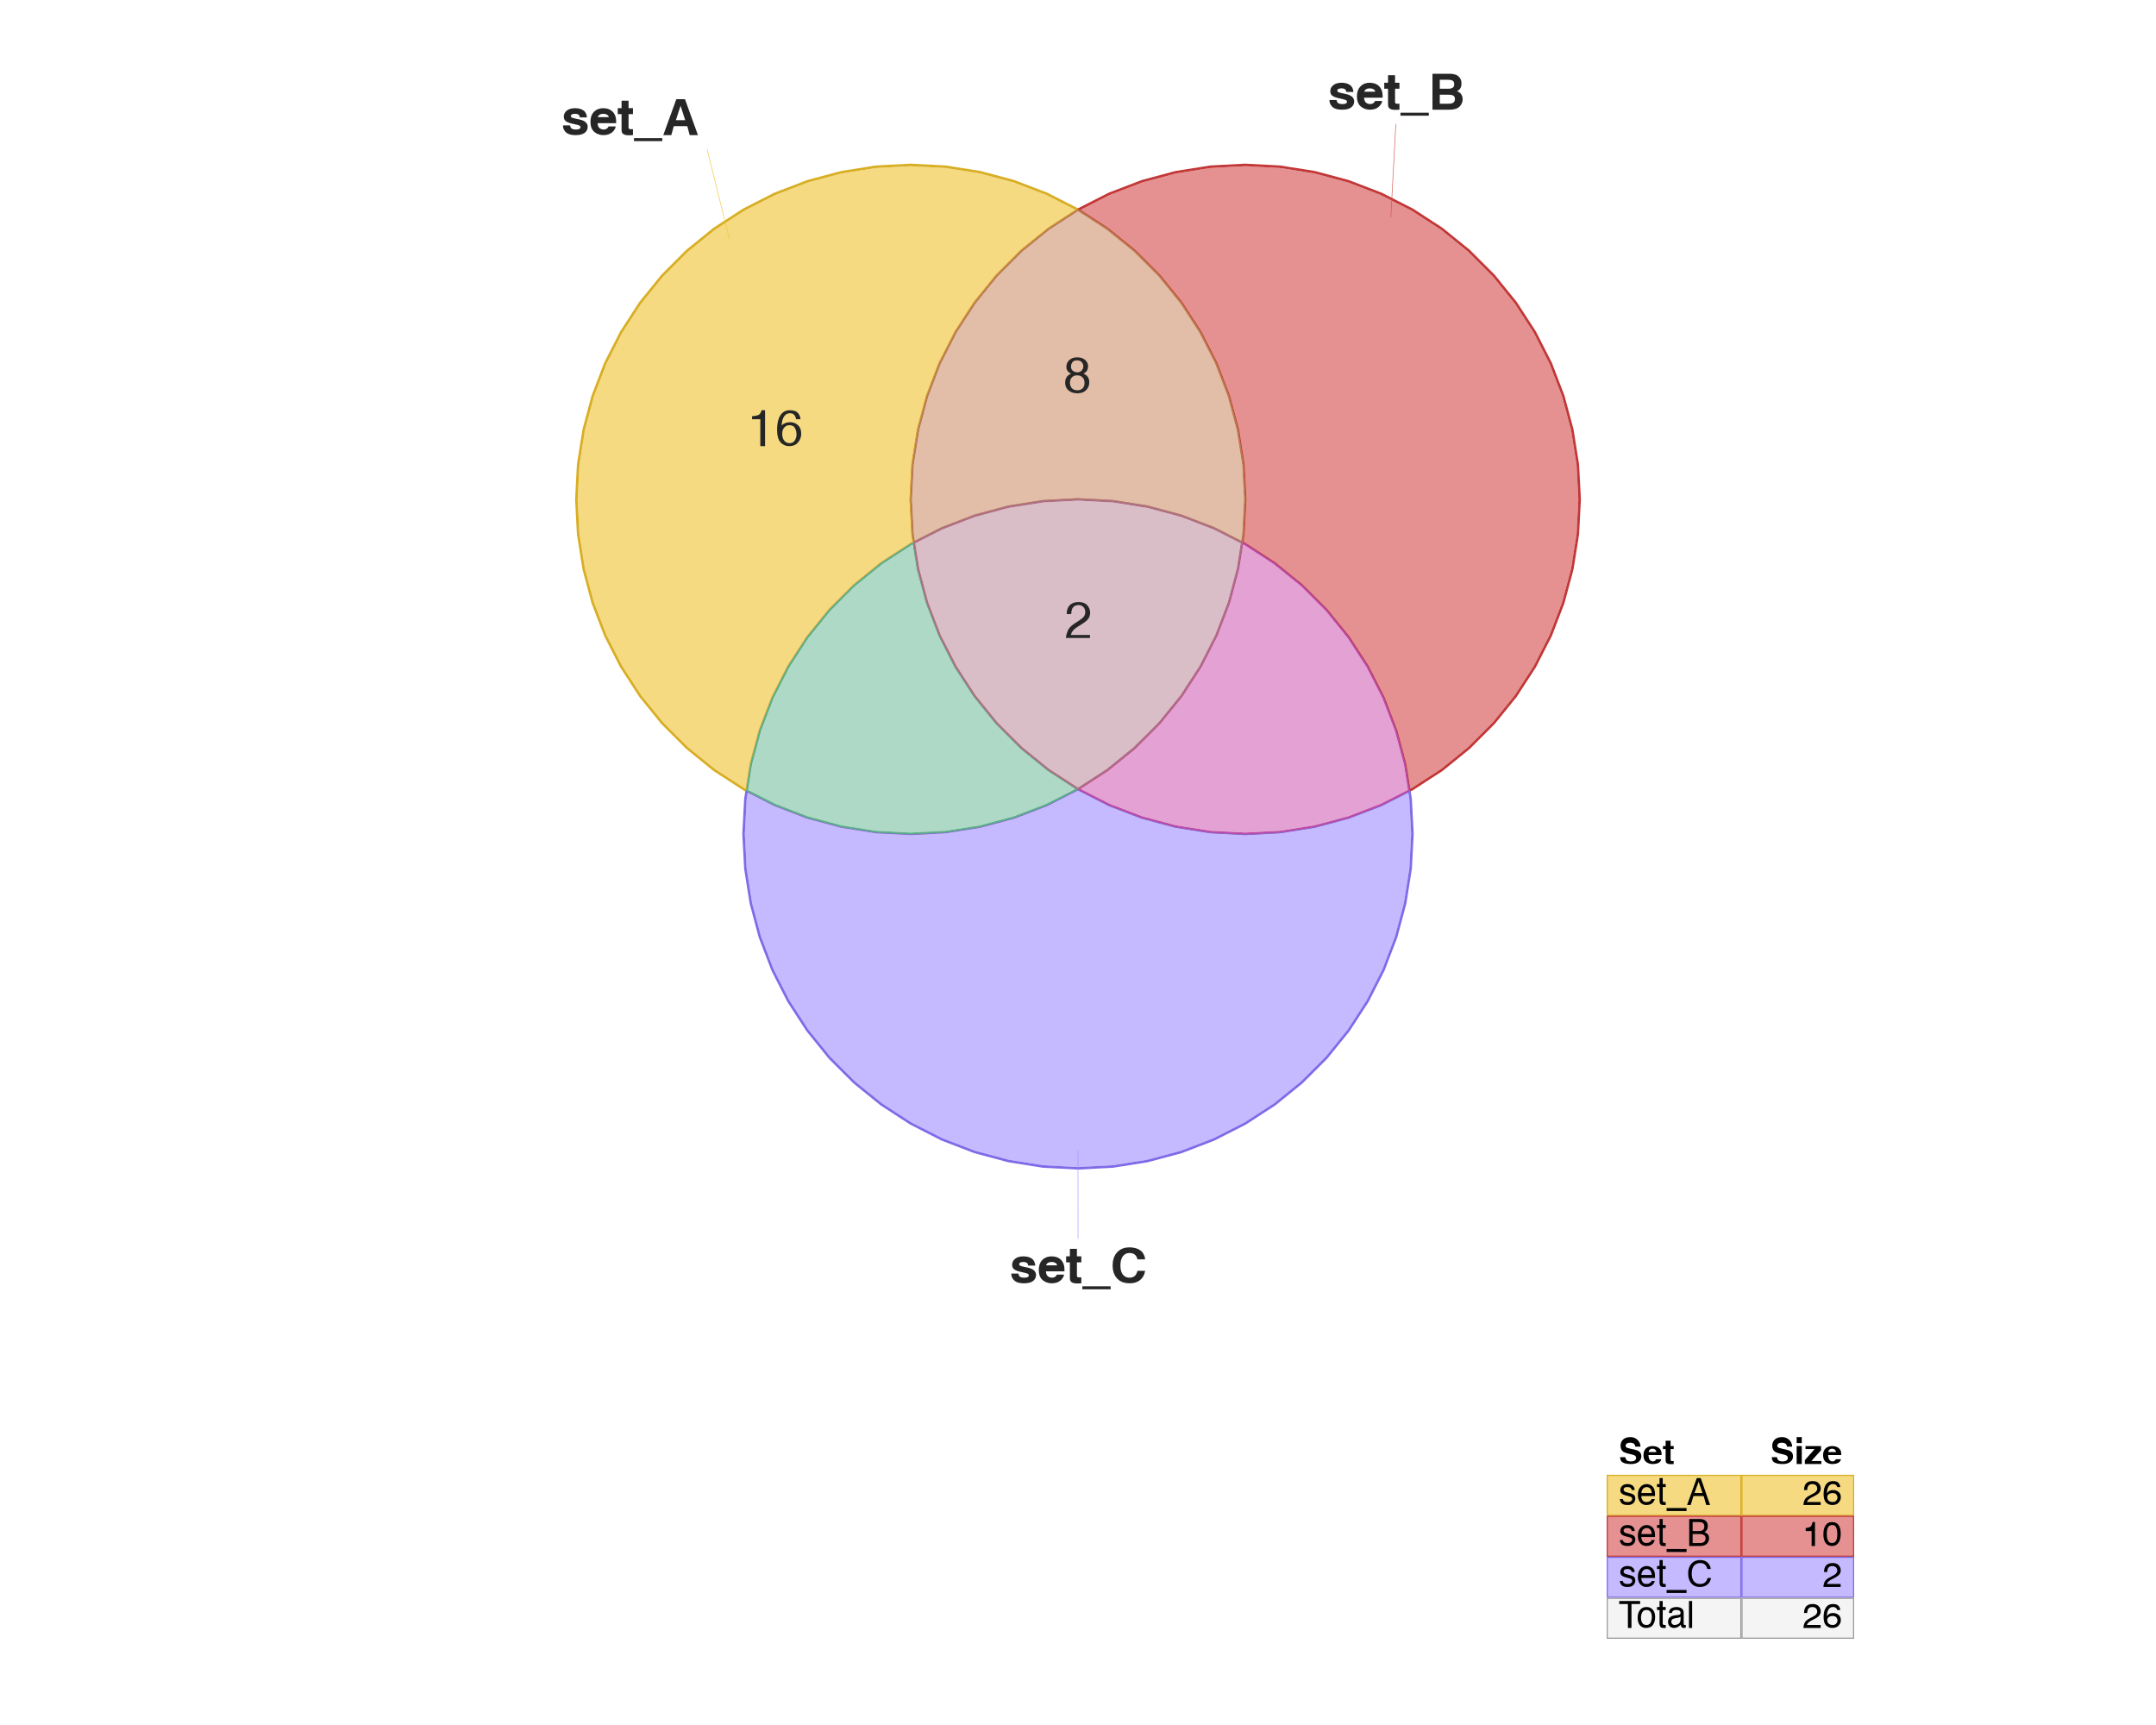 <?xml version='1.0' encoding='UTF-8' ?>
<svg xmlns='http://www.w3.org/2000/svg' xmlns:xlink='http://www.w3.org/1999/xlink' class='svglite' data-engine-version='2.0' width='720.00pt' height='576.00pt' viewBox='0 0 720.00 576.00'>
<defs>
  <style type='text/css'><![CDATA[
    .svglite line, .svglite polyline, .svglite polygon, .svglite path, .svglite rect, .svglite circle {
      fill: none;
      stroke: #000000;
      stroke-linecap: round;
      stroke-linejoin: round;
      stroke-miterlimit: 10.00;
    }
  ]]></style>
</defs>
<rect width='100%' height='100%' style='stroke: none; fill: #FFFFFF;'/>
<defs>
  <clipPath id='cpMC4wMHw3MjAuMDB8MC4wMHw1NzYuMDA='>
    <rect x='0.00' y='0.00' width='720.00' height='576.00' />
  </clipPath>
</defs>
<g clip-path='url(#cpMC4wMHw3MjAuMDB8MC4wMHw1NzYuMDA=)'>
<path d='M 315.85 278.25 L 315.90 278.24 L 327.45 276.41 L 327.49 276.40 L 338.78 273.38 L 338.82 273.37 L 349.74 269.18 L 349.78 269.16 L 360.19 263.85 L 360.23 263.83 L 370.04 257.46 L 370.07 257.44 L 379.16 250.08 L 379.19 250.05 L 387.46 241.78 L 387.49 241.75 L 394.84 232.66 L 394.87 232.63 L 401.24 222.82 L 401.26 222.79 L 406.56 212.37 L 406.58 212.33 L 410.77 201.42 L 410.79 201.37 L 413.81 190.08 L 413.82 190.04 L 415.65 178.49 L 415.65 178.45 L 416.27 166.77 L 416.27 166.73 L 415.65 155.05 L 415.65 155.01 L 413.82 143.46 L 413.81 143.42 L 410.79 132.13 L 410.77 132.09 L 406.58 121.17 L 406.56 121.13 L 401.26 110.72 L 401.24 110.68 L 394.87 100.87 L 394.84 100.84 L 387.49 91.75 L 387.46 91.72 L 379.19 83.45 L 379.16 83.42 L 370.07 76.07 L 370.04 76.04 L 360.23 69.67 L 360.19 69.65 L 349.78 64.34 L 349.74 64.33 L 338.82 60.14 L 338.78 60.12 L 327.49 57.10 L 327.45 57.09 L 315.90 55.26 L 315.85 55.25 L 304.18 54.64 L 304.14 54.64 L 292.46 55.25 L 292.42 55.26 L 280.87 57.09 L 280.83 57.10 L 269.54 60.12 L 269.49 60.14 L 258.58 64.33 L 258.54 64.34 L 248.12 69.65 L 248.09 69.67 L 238.28 76.04 L 238.24 76.07 L 229.16 83.42 L 229.13 83.45 L 220.86 91.72 L 220.83 91.75 L 213.47 100.84 L 213.45 100.87 L 207.08 110.68 L 207.06 110.72 L 201.75 121.13 L 201.73 121.17 L 197.54 132.09 L 197.53 132.13 L 194.50 143.42 L 194.50 143.46 L 192.67 155.01 L 192.66 155.05 L 192.05 166.73 L 192.05 166.77 L 192.66 178.45 L 192.67 178.49 L 194.50 190.04 L 194.50 190.08 L 197.53 201.37 L 197.54 201.42 L 201.73 212.33 L 201.75 212.37 L 207.06 222.79 L 207.08 222.82 L 213.45 232.63 L 213.47 232.66 L 220.83 241.75 L 220.86 241.78 L 229.13 250.05 L 229.16 250.08 L 238.24 257.44 L 238.28 257.46 L 248.09 263.83 L 248.12 263.85 L 258.54 269.16 L 258.58 269.18 L 269.49 273.37 L 269.54 273.38 L 280.83 276.40 L 280.87 276.41 L 292.42 278.24 L 292.46 278.25 L 304.14 278.86 L 304.18 278.86 ZM 292.48 277.82 L 280.94 275.99 L 269.65 272.97 L 258.73 268.78 L 248.32 263.47 L 238.51 257.10 L 229.43 249.75 L 221.16 241.48 L 213.80 232.40 L 207.44 222.59 L 202.13 212.18 L 197.94 201.26 L 194.92 189.97 L 193.09 178.43 L 192.48 166.75 L 193.09 155.08 L 194.92 143.53 L 197.94 132.24 L 202.13 121.33 L 207.44 110.91 L 213.80 101.11 L 221.16 92.02 L 229.43 83.75 L 238.51 76.40 L 248.32 70.03 L 258.73 64.72 L 269.65 60.53 L 280.94 57.51 L 292.48 55.68 L 304.16 55.07 L 315.83 55.68 L 327.38 57.51 L 338.67 60.53 L 349.58 64.72 L 360.00 70.03 L 369.80 76.40 L 378.89 83.75 L 387.16 92.02 L 394.51 101.11 L 400.88 110.91 L 406.19 121.33 L 410.38 132.24 L 413.40 143.53 L 415.23 155.08 L 415.84 166.75 L 415.23 178.43 L 413.40 189.97 L 410.38 201.26 L 406.19 212.18 L 400.88 222.59 L 394.51 232.40 L 387.16 241.48 L 378.89 249.75 L 369.80 257.10 L 360.00 263.47 L 349.58 268.78 L 338.67 272.97 L 327.38 275.99 L 315.83 277.82 L 304.16 278.43 Z' style='fill-rule: nonzero; fill: #D8AE23; stroke-width: 0.75; stroke: none;' />
<path d='M 292.48 55.68 L 280.94 57.51 L 269.65 60.53 L 258.73 64.72 L 248.32 70.03 L 238.51 76.40 L 229.43 83.75 L 221.16 92.02 L 213.80 101.11 L 207.44 110.91 L 202.13 121.33 L 197.94 132.24 L 194.92 143.53 L 193.09 155.08 L 192.48 166.75 L 193.09 178.43 L 194.92 189.97 L 197.94 201.26 L 202.13 212.18 L 207.44 222.59 L 213.80 232.40 L 221.16 241.48 L 229.43 249.75 L 238.51 257.10 L 248.32 263.47 L 258.73 268.78 L 269.65 272.97 L 280.94 275.99 L 292.48 277.82 L 304.16 278.43 L 315.83 277.82 L 327.38 275.99 L 338.67 272.97 L 349.58 268.78 L 360.00 263.47 L 369.80 257.10 L 378.89 249.75 L 387.16 241.48 L 394.51 232.40 L 400.88 222.59 L 406.19 212.18 L 410.38 201.26 L 413.40 189.97 L 415.23 178.43 L 415.84 166.75 L 415.23 155.08 L 413.40 143.53 L 410.38 132.24 L 406.19 121.33 L 400.88 110.91 L 394.51 101.11 L 387.16 92.02 L 378.89 83.75 L 369.80 76.40 L 360.00 70.03 L 349.58 64.72 L 338.67 60.53 L 327.38 57.51 L 315.83 55.68 L 304.16 55.07 Z' style='fill-rule: evenodd; stroke-width: 0.38; stroke: #D8AE23;' />
<path d='M 427.54 278.25 L 427.58 278.24 L 439.13 276.41 L 439.17 276.40 L 450.46 273.38 L 450.51 273.37 L 461.42 269.18 L 461.46 269.16 L 471.88 263.85 L 471.91 263.83 L 481.72 257.46 L 481.76 257.44 L 490.84 250.08 L 490.87 250.05 L 499.14 241.78 L 499.17 241.75 L 506.53 232.66 L 506.55 232.63 L 512.92 222.82 L 512.94 222.79 L 518.25 212.37 L 518.27 212.33 L 522.46 201.42 L 522.47 201.37 L 525.50 190.08 L 525.50 190.04 L 527.33 178.49 L 527.34 178.45 L 527.95 166.77 L 527.95 166.73 L 527.34 155.05 L 527.33 155.01 L 525.50 143.46 L 525.50 143.42 L 522.47 132.13 L 522.46 132.09 L 518.27 121.17 L 518.25 121.13 L 512.94 110.72 L 512.92 110.68 L 506.55 100.87 L 506.53 100.84 L 499.17 91.75 L 499.14 91.72 L 490.87 83.45 L 490.84 83.42 L 481.76 76.07 L 481.72 76.04 L 471.91 69.67 L 471.88 69.65 L 461.46 64.34 L 461.42 64.33 L 450.51 60.14 L 450.46 60.12 L 439.17 57.10 L 439.13 57.09 L 427.58 55.26 L 427.54 55.25 L 415.86 54.64 L 415.82 54.64 L 404.15 55.25 L 404.10 55.26 L 392.55 57.09 L 392.51 57.10 L 381.22 60.12 L 381.18 60.14 L 370.26 64.33 L 370.22 64.34 L 359.81 69.65 L 359.77 69.67 L 349.96 76.04 L 349.93 76.07 L 340.84 83.42 L 340.81 83.45 L 332.54 91.72 L 332.51 91.75 L 325.16 100.84 L 325.13 100.87 L 318.76 110.68 L 318.74 110.72 L 313.44 121.13 L 313.42 121.17 L 309.23 132.09 L 309.21 132.13 L 306.19 143.42 L 306.18 143.46 L 304.35 155.01 L 304.35 155.05 L 303.73 166.73 L 303.73 166.77 L 304.35 178.45 L 304.35 178.49 L 306.18 190.04 L 306.19 190.08 L 309.21 201.37 L 309.23 201.42 L 313.42 212.33 L 313.44 212.37 L 318.74 222.79 L 318.76 222.82 L 325.13 232.63 L 325.16 232.66 L 332.51 241.75 L 332.54 241.78 L 340.81 250.05 L 340.84 250.08 L 349.93 257.44 L 349.96 257.46 L 359.77 263.83 L 359.81 263.85 L 370.22 269.16 L 370.26 269.18 L 381.18 273.37 L 381.22 273.38 L 392.51 276.40 L 392.55 276.41 L 404.10 278.24 L 404.15 278.25 L 415.82 278.86 L 415.86 278.86 ZM 404.17 277.82 L 392.62 275.99 L 381.33 272.97 L 370.42 268.78 L 360.00 263.47 L 350.20 257.10 L 341.11 249.75 L 332.84 241.48 L 325.49 232.40 L 319.12 222.59 L 313.81 212.18 L 309.62 201.26 L 306.60 189.97 L 304.77 178.43 L 304.16 166.75 L 304.77 155.08 L 306.60 143.53 L 309.62 132.24 L 313.81 121.33 L 319.12 110.91 L 325.49 101.11 L 332.84 92.02 L 341.11 83.75 L 350.20 76.40 L 360.00 70.03 L 370.42 64.72 L 381.33 60.53 L 392.62 57.51 L 404.17 55.68 L 415.84 55.07 L 427.52 55.68 L 439.06 57.51 L 450.35 60.53 L 461.27 64.72 L 471.68 70.03 L 481.49 76.40 L 490.57 83.75 L 498.84 92.02 L 506.20 101.11 L 512.56 110.91 L 517.87 121.33 L 522.06 132.24 L 525.08 143.53 L 526.91 155.08 L 527.52 166.75 L 526.91 178.43 L 525.08 189.97 L 522.06 201.26 L 517.87 212.18 L 512.56 222.59 L 506.20 232.40 L 498.84 241.48 L 490.57 249.75 L 481.49 257.10 L 471.68 263.47 L 461.27 268.78 L 450.35 272.97 L 439.06 275.99 L 427.52 277.82 L 415.84 278.43 Z' style='fill-rule: nonzero; fill: #C23737; stroke-width: 0.75; stroke: none;' />
<path d='M 404.17 55.68 L 392.62 57.51 L 381.33 60.53 L 370.42 64.72 L 360.00 70.03 L 350.20 76.40 L 341.11 83.75 L 332.84 92.02 L 325.49 101.11 L 319.12 110.91 L 313.81 121.33 L 309.62 132.24 L 306.60 143.53 L 304.77 155.08 L 304.16 166.75 L 304.77 178.43 L 306.60 189.97 L 309.62 201.26 L 313.81 212.18 L 319.12 222.59 L 325.49 232.40 L 332.84 241.48 L 341.11 249.75 L 350.20 257.10 L 360.00 263.47 L 370.42 268.78 L 381.33 272.97 L 392.62 275.99 L 404.17 277.82 L 415.84 278.43 L 427.52 277.82 L 439.06 275.99 L 450.35 272.97 L 461.27 268.78 L 471.68 263.47 L 481.49 257.10 L 490.57 249.75 L 498.84 241.48 L 506.20 232.40 L 512.56 222.59 L 517.87 212.18 L 522.06 201.26 L 525.08 189.97 L 526.91 178.43 L 527.52 166.75 L 526.91 155.08 L 525.08 143.53 L 522.06 132.24 L 517.87 121.33 L 512.56 110.91 L 506.20 101.11 L 498.84 92.02 L 490.57 83.75 L 481.49 76.40 L 471.68 70.03 L 461.27 64.72 L 450.35 60.53 L 439.06 57.51 L 427.52 55.68 L 415.84 55.07 Z' style='fill-rule: evenodd; stroke-width: 0.38; stroke: #C23737;' />
<path d='M 371.70 389.93 L 371.74 389.93 L 383.29 388.10 L 383.33 388.09 L 394.62 385.06 L 394.66 385.05 L 405.58 380.86 L 405.62 380.84 L 416.03 375.53 L 416.07 375.51 L 425.88 369.14 L 425.91 369.12 L 435.00 361.76 L 435.03 361.73 L 443.30 353.47 L 443.33 353.43 L 450.68 344.35 L 450.71 344.31 L 457.08 334.51 L 457.10 334.47 L 462.41 324.05 L 462.42 324.01 L 466.61 313.10 L 466.63 313.06 L 469.65 301.76 L 469.66 301.72 L 471.49 290.17 L 471.50 290.13 L 472.11 278.46 L 472.11 278.41 L 471.50 266.74 L 471.49 266.69 L 469.66 255.15 L 469.65 255.10 L 466.63 243.81 L 466.61 243.77 L 462.42 232.86 L 462.41 232.82 L 457.10 222.40 L 457.08 222.36 L 450.71 212.56 L 450.68 212.52 L 443.33 203.44 L 443.30 203.40 L 435.03 195.14 L 435.00 195.11 L 425.91 187.75 L 425.88 187.72 L 416.07 181.36 L 416.03 181.33 L 405.62 176.03 L 405.58 176.01 L 394.66 171.82 L 394.62 171.81 L 383.33 168.78 L 383.29 168.77 L 371.74 166.94 L 371.70 166.94 L 360.02 166.33 L 359.98 166.33 L 348.30 166.94 L 348.26 166.94 L 336.71 168.77 L 336.67 168.78 L 325.38 171.81 L 325.34 171.82 L 314.42 176.01 L 314.38 176.03 L 303.97 181.33 L 303.93 181.36 L 294.12 187.72 L 294.09 187.75 L 285.00 195.11 L 284.97 195.14 L 276.70 203.40 L 276.67 203.44 L 269.32 212.52 L 269.29 212.56 L 262.92 222.36 L 262.90 222.40 L 257.59 232.82 L 257.58 232.86 L 253.39 243.77 L 253.37 243.81 L 250.35 255.10 L 250.34 255.15 L 248.51 266.69 L 248.50 266.74 L 247.89 278.41 L 247.89 278.46 L 248.50 290.13 L 248.51 290.17 L 250.34 301.72 L 250.35 301.76 L 253.37 313.06 L 253.39 313.10 L 257.58 324.01 L 257.59 324.05 L 262.90 334.47 L 262.92 334.51 L 269.29 344.31 L 269.32 344.35 L 276.67 353.43 L 276.70 353.47 L 284.97 361.73 L 285.00 361.76 L 294.09 369.12 L 294.12 369.14 L 303.93 375.51 L 303.97 375.53 L 314.38 380.84 L 314.42 380.86 L 325.34 385.05 L 325.38 385.06 L 336.67 388.09 L 336.71 388.10 L 348.26 389.93 L 348.30 389.93 L 359.98 390.54 L 360.02 390.54 ZM 348.33 389.51 L 336.78 387.68 L 325.49 384.65 L 314.57 380.46 L 304.16 375.15 L 294.35 368.79 L 285.27 361.43 L 277.00 353.17 L 269.65 344.08 L 263.28 334.28 L 257.97 323.86 L 253.78 312.95 L 250.76 301.65 L 248.93 290.11 L 248.32 278.43 L 248.93 266.76 L 250.76 255.21 L 253.78 243.92 L 257.97 233.01 L 263.28 222.59 L 269.65 212.79 L 277.00 203.70 L 285.27 195.44 L 294.35 188.08 L 304.16 181.71 L 314.57 176.41 L 325.49 172.22 L 336.78 169.19 L 348.33 167.36 L 360.00 166.75 L 371.67 167.36 L 383.22 169.19 L 394.51 172.22 L 405.43 176.41 L 415.84 181.71 L 425.65 188.08 L 434.73 195.44 L 443.00 203.70 L 450.35 212.79 L 456.72 222.59 L 462.03 233.01 L 466.22 243.92 L 469.24 255.21 L 471.07 266.76 L 471.68 278.43 L 471.07 290.11 L 469.24 301.65 L 466.22 312.95 L 462.03 323.86 L 456.72 334.28 L 450.35 344.08 L 443.00 353.17 L 434.73 361.43 L 425.65 368.79 L 415.84 375.15 L 405.43 380.46 L 394.51 384.65 L 383.22 387.68 L 371.67 389.51 L 360.00 390.12 Z' style='fill-rule: nonzero; fill: #7F6BE8; stroke-width: 0.75; stroke: none;' />
<path d='M 348.33 167.36 L 336.78 169.19 L 325.49 172.22 L 314.57 176.41 L 304.16 181.71 L 294.35 188.08 L 285.27 195.44 L 277.00 203.70 L 269.65 212.79 L 263.28 222.59 L 257.97 233.01 L 253.78 243.92 L 250.76 255.21 L 248.93 266.76 L 248.32 278.43 L 248.93 290.11 L 250.76 301.65 L 253.78 312.95 L 257.97 323.86 L 263.28 334.28 L 269.65 344.08 L 277.00 353.17 L 285.27 361.43 L 294.35 368.79 L 304.16 375.15 L 314.57 380.46 L 325.49 384.65 L 336.78 387.68 L 348.33 389.51 L 360.00 390.12 L 371.67 389.51 L 383.22 387.68 L 394.51 384.65 L 405.43 380.46 L 415.84 375.15 L 425.65 368.79 L 434.73 361.43 L 443.00 353.17 L 450.35 344.08 L 456.72 334.28 L 462.03 323.86 L 466.22 312.95 L 469.24 301.65 L 471.07 290.11 L 471.68 278.43 L 471.07 266.76 L 469.24 255.21 L 466.22 243.92 L 462.03 233.01 L 456.72 222.59 L 450.35 212.79 L 443.00 203.70 L 434.73 195.44 L 425.65 188.08 L 415.84 181.71 L 405.43 176.41 L 394.51 172.22 L 383.22 169.19 L 371.67 167.36 L 360.00 166.75 Z' style='fill-rule: evenodd; stroke-width: 0.38; stroke: #7F6BE8;' />
<path d='M 250.34 255.15 L 250.35 255.10 L 253.37 243.81 L 253.39 243.77 L 257.58 232.86 L 257.59 232.82 L 262.90 222.40 L 262.92 222.36 L 269.29 212.56 L 269.32 212.52 L 276.67 203.44 L 276.70 203.40 L 284.97 195.14 L 285.00 195.11 L 294.09 187.75 L 294.12 187.72 L 303.93 181.36 L 303.97 181.33 L 304.74 180.94 L 304.35 178.49 L 304.35 178.45 L 303.73 166.77 L 303.73 166.73 L 304.35 155.05 L 304.35 155.01 L 306.18 143.46 L 306.19 143.42 L 309.21 132.13 L 309.23 132.09 L 313.42 121.17 L 313.44 121.13 L 318.74 110.72 L 318.76 110.68 L 325.13 100.87 L 325.16 100.84 L 332.51 91.75 L 332.54 91.72 L 340.81 83.45 L 340.84 83.42 L 349.93 76.07 L 349.96 76.04 L 359.15 70.08 L 349.41 65.11 L 338.54 60.94 L 327.29 57.92 L 315.79 56.10 L 304.16 55.49 L 292.53 56.10 L 281.03 57.92 L 269.78 60.94 L 258.91 65.11 L 248.53 70.40 L 238.76 76.74 L 229.71 84.07 L 221.48 92.31 L 214.15 101.36 L 207.81 111.12 L 202.52 121.50 L 198.35 132.37 L 195.33 143.62 L 193.51 155.12 L 192.90 166.75 L 193.51 178.38 L 195.33 189.88 L 198.35 201.13 L 202.52 212.00 L 207.81 222.38 L 214.15 232.15 L 221.48 241.20 L 229.71 249.43 L 238.76 256.76 L 248.53 263.10 L 249.04 263.36 Z' style='fill-rule: evenodd; fill: #EEC12E; fill-opacity: 0.60; stroke-width: 0.38; stroke: none;' />
<path d='M 250.76 255.21 L 253.78 243.92 L 257.97 233.01 L 263.28 222.59 L 269.65 212.79 L 277.00 203.70 L 285.27 195.44 L 294.35 188.08 L 304.16 181.71 L 305.21 181.18 L 304.77 178.43 L 304.16 166.75 L 304.77 155.08 L 306.60 143.53 L 309.62 132.24 L 313.81 121.33 L 319.12 110.91 L 325.49 101.11 L 332.84 92.02 L 341.11 83.75 L 350.20 76.40 L 360.00 70.03 L 349.58 64.72 L 338.67 60.53 L 327.38 57.51 L 315.83 55.68 L 304.16 55.07 L 292.48 55.68 L 280.94 57.51 L 269.65 60.53 L 258.73 64.72 L 248.32 70.03 L 238.51 76.40 L 229.43 83.75 L 221.16 92.02 L 213.80 101.11 L 207.44 110.91 L 202.13 121.33 L 197.94 132.24 L 194.92 143.53 L 193.09 155.08 L 192.48 166.75 L 193.09 178.43 L 194.92 189.97 L 197.94 201.26 L 202.13 212.18 L 207.44 222.59 L 213.80 232.40 L 221.16 241.48 L 229.43 249.75 L 238.51 257.10 L 248.32 263.47 L 249.36 264.01 ZM 248.53 263.10 L 238.76 256.76 L 229.71 249.43 L 221.48 241.20 L 214.15 232.15 L 207.81 222.38 L 202.52 212.00 L 198.35 201.13 L 195.33 189.88 L 193.51 178.38 L 192.90 166.75 L 193.51 155.12 L 195.33 143.62 L 198.35 132.37 L 202.52 121.50 L 207.81 111.12 L 214.15 101.36 L 221.48 92.31 L 229.71 84.07 L 238.76 76.74 L 248.53 70.40 L 258.91 65.11 L 269.78 60.94 L 281.03 57.92 L 292.53 56.10 L 304.16 55.49 L 315.79 56.10 L 327.29 57.92 L 338.54 60.94 L 349.41 65.11 L 359.15 70.08 L 349.96 76.04 L 349.93 76.07 L 340.84 83.42 L 340.81 83.45 L 332.54 91.72 L 332.51 91.75 L 325.16 100.84 L 325.13 100.87 L 318.76 110.68 L 318.74 110.72 L 313.44 121.13 L 313.42 121.17 L 309.23 132.09 L 309.21 132.13 L 306.19 143.42 L 306.18 143.46 L 304.35 155.01 L 304.35 155.05 L 303.73 166.73 L 303.73 166.77 L 304.35 178.45 L 304.35 178.49 L 304.74 180.94 L 303.97 181.33 L 303.93 181.36 L 294.12 187.72 L 294.09 187.75 L 285.00 195.11 L 284.97 195.14 L 276.70 203.40 L 276.67 203.44 L 269.32 212.52 L 269.29 212.56 L 262.92 222.36 L 262.90 222.40 L 257.59 232.82 L 257.58 232.86 L 253.39 243.77 L 253.37 243.81 L 250.35 255.10 L 250.34 255.15 L 249.04 263.36 Z' style='fill-rule: nonzero; fill: #D8AE23; stroke-width: 0.75; stroke: none;' />
<path d='M 250.76 255.21 L 253.78 243.92 L 257.97 233.01 L 263.28 222.59 L 269.65 212.79 L 277.00 203.70 L 285.27 195.44 L 294.35 188.08 L 304.16 181.71 L 305.21 181.18 L 304.77 178.43 L 304.16 166.75 L 304.77 155.08 L 306.60 143.53 L 309.62 132.24 L 313.81 121.33 L 319.12 110.91 L 325.49 101.11 L 332.84 92.02 L 341.11 83.75 L 350.20 76.40 L 360.00 70.03 L 349.58 64.72 L 338.67 60.53 L 327.38 57.51 L 315.83 55.68 L 304.16 55.07 L 292.48 55.68 L 280.94 57.51 L 269.65 60.53 L 258.73 64.72 L 248.32 70.03 L 238.51 76.40 L 229.43 83.75 L 221.16 92.02 L 213.80 101.11 L 207.44 110.91 L 202.13 121.33 L 197.94 132.24 L 194.92 143.53 L 193.09 155.08 L 192.48 166.75 L 193.09 178.43 L 194.92 189.97 L 197.94 201.26 L 202.13 212.18 L 207.44 222.59 L 213.80 232.40 L 221.16 241.48 L 229.43 249.75 L 238.51 257.10 L 248.32 263.47 L 249.36 264.01 Z' style='fill-rule: evenodd; stroke-width: 0.38; stroke: #D8AE23;' />
<path d='M 471.47 263.10 L 481.24 256.76 L 490.29 249.43 L 498.52 241.20 L 505.85 232.15 L 512.19 222.38 L 517.48 212.00 L 521.65 201.13 L 524.67 189.88 L 526.49 178.38 L 527.10 166.75 L 526.49 155.12 L 524.67 143.62 L 521.65 132.37 L 517.48 121.50 L 512.19 111.12 L 505.85 101.36 L 498.52 92.31 L 490.29 84.07 L 481.24 76.74 L 471.47 70.40 L 461.09 65.11 L 450.22 60.94 L 438.97 57.92 L 427.47 56.10 L 415.84 55.49 L 404.21 56.10 L 392.71 57.92 L 381.46 60.94 L 370.59 65.11 L 360.85 70.08 L 370.04 76.04 L 370.07 76.07 L 379.16 83.42 L 379.19 83.45 L 387.46 91.72 L 387.49 91.75 L 394.84 100.84 L 394.87 100.87 L 401.24 110.68 L 401.26 110.72 L 406.56 121.13 L 406.58 121.17 L 410.77 132.09 L 410.79 132.13 L 413.81 143.42 L 413.82 143.46 L 415.65 155.01 L 415.65 155.05 L 416.27 166.73 L 416.27 166.77 L 415.65 178.45 L 415.65 178.49 L 415.26 180.94 L 416.03 181.33 L 416.07 181.36 L 425.88 187.72 L 425.91 187.75 L 435.00 195.11 L 435.03 195.14 L 443.30 203.40 L 443.33 203.44 L 450.68 212.52 L 450.71 212.56 L 457.08 222.36 L 457.10 222.40 L 462.41 232.82 L 462.42 232.86 L 466.61 243.77 L 466.63 243.81 L 469.65 255.10 L 469.66 255.15 L 470.96 263.36 Z' style='fill-rule: evenodd; fill: #D54848; fill-opacity: 0.60; stroke-width: 0.38; stroke: none;' />
<path d='M 471.68 263.47 L 481.49 257.10 L 490.57 249.75 L 498.84 241.48 L 506.20 232.40 L 512.56 222.59 L 517.87 212.18 L 522.06 201.26 L 525.08 189.97 L 526.91 178.43 L 527.52 166.75 L 526.91 155.08 L 525.08 143.53 L 522.06 132.24 L 517.87 121.33 L 512.56 110.91 L 506.20 101.11 L 498.84 92.02 L 490.57 83.75 L 481.49 76.40 L 471.68 70.03 L 461.27 64.72 L 450.35 60.53 L 439.06 57.51 L 427.52 55.68 L 415.84 55.07 L 404.17 55.68 L 392.62 57.51 L 381.33 60.53 L 370.42 64.72 L 360.00 70.03 L 369.80 76.40 L 378.89 83.75 L 387.16 92.02 L 394.51 101.11 L 400.88 110.91 L 406.19 121.33 L 410.38 132.24 L 413.40 143.53 L 415.23 155.08 L 415.84 166.75 L 415.23 178.43 L 414.79 181.18 L 415.84 181.71 L 425.65 188.08 L 434.73 195.44 L 443.00 203.70 L 450.35 212.79 L 456.72 222.59 L 462.03 233.01 L 466.22 243.92 L 469.24 255.21 L 470.64 264.01 ZM 469.66 255.15 L 469.65 255.10 L 466.63 243.81 L 466.61 243.77 L 462.42 232.86 L 462.41 232.82 L 457.10 222.40 L 457.08 222.36 L 450.71 212.56 L 450.68 212.52 L 443.33 203.44 L 443.30 203.40 L 435.03 195.14 L 435.00 195.11 L 425.91 187.75 L 425.88 187.72 L 416.07 181.36 L 416.03 181.33 L 415.26 180.94 L 415.65 178.49 L 415.65 178.45 L 416.27 166.77 L 416.27 166.73 L 415.65 155.05 L 415.65 155.01 L 413.82 143.46 L 413.81 143.42 L 410.79 132.13 L 410.77 132.09 L 406.58 121.17 L 406.56 121.13 L 401.26 110.72 L 401.24 110.68 L 394.87 100.87 L 394.84 100.84 L 387.49 91.75 L 387.46 91.72 L 379.19 83.45 L 379.16 83.42 L 370.07 76.07 L 370.04 76.04 L 360.85 70.08 L 370.59 65.11 L 381.46 60.94 L 392.71 57.92 L 404.21 56.10 L 415.84 55.49 L 427.47 56.10 L 438.97 57.92 L 450.22 60.94 L 461.09 65.11 L 471.47 70.40 L 481.24 76.74 L 490.29 84.07 L 498.52 92.31 L 505.85 101.36 L 512.19 111.12 L 517.48 121.50 L 521.65 132.37 L 524.67 143.62 L 526.49 155.12 L 527.10 166.75 L 526.49 178.38 L 524.67 189.88 L 521.65 201.13 L 517.48 212.00 L 512.19 222.38 L 505.85 232.15 L 498.52 241.20 L 490.29 249.43 L 481.24 256.76 L 471.47 263.10 L 470.96 263.36 Z' style='fill-rule: nonzero; fill: #C23737; stroke-width: 0.75; stroke: none;' />
<path d='M 471.68 263.47 L 481.49 257.10 L 490.57 249.75 L 498.84 241.48 L 506.20 232.40 L 512.56 222.59 L 517.87 212.18 L 522.06 201.26 L 525.08 189.97 L 526.91 178.43 L 527.52 166.75 L 526.91 155.08 L 525.08 143.53 L 522.06 132.24 L 517.87 121.33 L 512.56 110.91 L 506.20 101.11 L 498.84 92.02 L 490.57 83.75 L 481.49 76.40 L 471.68 70.03 L 461.27 64.72 L 450.35 60.53 L 439.06 57.51 L 427.52 55.68 L 415.84 55.07 L 404.17 55.68 L 392.62 57.51 L 381.33 60.53 L 370.42 64.72 L 360.00 70.03 L 369.80 76.40 L 378.89 83.75 L 387.16 92.02 L 394.51 101.11 L 400.88 110.91 L 406.19 121.33 L 410.38 132.24 L 413.40 143.53 L 415.23 155.08 L 415.84 166.75 L 415.23 178.43 L 414.79 181.18 L 415.84 181.71 L 425.65 188.08 L 434.73 195.44 L 443.00 203.70 L 450.35 212.79 L 456.72 222.59 L 462.03 233.01 L 466.22 243.92 L 469.24 255.21 L 470.64 264.01 Z' style='fill-rule: evenodd; stroke-width: 0.38; stroke: #C23737;' />
<path d='M 371.63 389.08 L 383.13 387.26 L 394.38 384.25 L 405.25 380.07 L 415.63 374.79 L 425.40 368.44 L 434.45 361.11 L 442.68 352.88 L 450.01 343.83 L 456.35 334.06 L 461.64 323.69 L 465.81 312.81 L 468.83 301.57 L 470.65 290.06 L 471.26 278.43 L 470.65 266.80 L 470.31 264.65 L 461.46 269.16 L 461.42 269.18 L 450.51 273.37 L 450.46 273.38 L 439.17 276.40 L 439.13 276.41 L 427.58 278.24 L 427.54 278.25 L 415.86 278.86 L 415.82 278.86 L 404.15 278.25 L 404.10 278.24 L 392.55 276.41 L 392.51 276.40 L 381.22 273.38 L 381.18 273.37 L 370.26 269.18 L 370.22 269.16 L 360.00 263.95 L 349.78 269.16 L 349.74 269.18 L 338.82 273.37 L 338.78 273.38 L 327.49 276.40 L 327.45 276.41 L 315.90 278.24 L 315.85 278.25 L 304.18 278.86 L 304.14 278.86 L 292.46 278.25 L 292.42 278.24 L 280.87 276.41 L 280.83 276.40 L 269.54 273.38 L 269.49 273.37 L 258.58 269.18 L 258.54 269.16 L 249.69 264.65 L 249.35 266.80 L 248.74 278.43 L 249.35 290.06 L 251.17 301.57 L 254.19 312.81 L 258.36 323.69 L 263.65 334.06 L 269.99 343.83 L 277.32 352.88 L 285.55 361.11 L 294.60 368.44 L 304.37 374.79 L 314.75 380.07 L 325.62 384.25 L 336.87 387.26 L 348.37 389.08 L 360.00 389.69 Z' style='fill-rule: evenodd; fill: #9F8DFF; fill-opacity: 0.60; stroke-width: 0.38; stroke: none;' />
<path d='M 371.67 389.51 L 383.22 387.68 L 394.51 384.65 L 405.43 380.46 L 415.84 375.15 L 425.65 368.79 L 434.73 361.43 L 443.00 353.17 L 450.35 344.08 L 456.72 334.28 L 462.03 323.86 L 466.22 312.95 L 469.24 301.65 L 471.07 290.11 L 471.68 278.43 L 471.07 266.76 L 470.64 264.01 L 461.27 268.78 L 450.35 272.97 L 439.06 275.99 L 427.52 277.82 L 415.84 278.43 L 404.17 277.82 L 392.62 275.99 L 381.33 272.97 L 370.42 268.78 L 360.00 263.47 L 360.00 263.47 L 349.58 268.78 L 338.67 272.97 L 327.38 275.99 L 315.83 277.82 L 304.16 278.43 L 292.48 277.82 L 280.94 275.99 L 269.65 272.97 L 258.73 268.78 L 249.36 264.01 L 248.93 266.76 L 248.32 278.43 L 248.93 290.11 L 250.76 301.65 L 253.78 312.95 L 257.97 323.86 L 263.28 334.28 L 269.65 344.08 L 277.00 353.17 L 285.27 361.43 L 294.35 368.79 L 304.16 375.15 L 314.57 380.46 L 325.49 384.65 L 336.78 387.68 L 348.33 389.51 L 360.00 390.12 ZM 348.37 389.08 L 336.87 387.26 L 325.62 384.25 L 314.75 380.07 L 304.37 374.79 L 294.60 368.44 L 285.55 361.11 L 277.32 352.88 L 269.99 343.83 L 263.65 334.06 L 258.36 323.69 L 254.19 312.81 L 251.17 301.57 L 249.35 290.06 L 248.74 278.43 L 249.35 266.80 L 249.69 264.65 L 258.54 269.16 L 258.58 269.18 L 269.49 273.37 L 269.54 273.38 L 280.83 276.40 L 280.87 276.41 L 292.42 278.24 L 292.46 278.25 L 304.14 278.86 L 304.18 278.86 L 315.85 278.25 L 315.90 278.24 L 327.45 276.41 L 327.49 276.40 L 338.78 273.38 L 338.82 273.37 L 349.74 269.18 L 349.78 269.16 L 360.00 263.95 L 370.22 269.16 L 370.26 269.18 L 381.18 273.37 L 381.22 273.38 L 392.51 276.40 L 392.55 276.41 L 404.10 278.24 L 404.15 278.25 L 415.82 278.86 L 415.86 278.86 L 427.54 278.25 L 427.58 278.24 L 439.13 276.41 L 439.17 276.40 L 450.46 273.38 L 450.51 273.37 L 461.42 269.18 L 461.46 269.16 L 470.31 264.65 L 470.65 266.80 L 471.26 278.43 L 470.65 290.06 L 468.83 301.57 L 465.81 312.81 L 461.64 323.69 L 456.35 334.06 L 450.01 343.83 L 442.68 352.88 L 434.45 361.11 L 425.40 368.44 L 415.63 374.79 L 405.25 380.07 L 394.38 384.25 L 383.13 387.26 L 371.63 389.08 L 360.00 389.69 Z' style='fill-rule: nonzero; fill: #7F6BE8; stroke-width: 0.75; stroke: none;' />
<path d='M 371.67 389.51 L 383.22 387.68 L 394.51 384.65 L 405.43 380.46 L 415.84 375.15 L 425.65 368.79 L 434.73 361.43 L 443.00 353.17 L 450.35 344.08 L 456.72 334.28 L 462.03 323.86 L 466.22 312.95 L 469.24 301.65 L 471.07 290.11 L 471.68 278.43 L 471.07 266.76 L 470.64 264.01 L 461.27 268.78 L 450.35 272.97 L 439.06 275.99 L 427.52 277.82 L 415.84 278.43 L 404.17 277.82 L 392.62 275.99 L 381.33 272.97 L 370.42 268.78 L 360.00 263.47 L 360.00 263.47 L 349.58 268.78 L 338.67 272.97 L 327.38 275.99 L 315.83 277.82 L 304.16 278.43 L 292.48 277.82 L 280.94 275.99 L 269.65 272.97 L 258.73 268.78 L 249.36 264.01 L 248.93 266.76 L 248.32 278.43 L 248.93 290.11 L 250.76 301.65 L 253.78 312.95 L 257.97 323.86 L 263.28 334.28 L 269.65 344.08 L 277.00 353.17 L 285.27 361.43 L 294.35 368.79 L 304.16 375.15 L 314.57 380.46 L 325.49 384.65 L 336.78 387.68 L 348.33 389.51 L 360.00 390.12 Z' style='fill-rule: evenodd; stroke-width: 0.38; stroke: #7F6BE8;' />
<path d='M 414.81 178.38 L 415.42 166.75 L 414.81 155.12 L 412.98 143.62 L 409.97 132.37 L 405.80 121.50 L 400.51 111.12 L 394.17 101.36 L 386.84 92.31 L 378.60 84.07 L 369.55 76.74 L 360.00 70.54 L 350.45 76.74 L 341.40 84.07 L 333.16 92.31 L 325.83 101.36 L 319.49 111.12 L 314.20 121.50 L 310.03 132.37 L 307.02 143.62 L 305.19 155.12 L 304.58 166.75 L 305.19 178.38 L 305.53 180.54 L 314.38 176.03 L 314.42 176.01 L 325.34 171.82 L 325.38 171.81 L 336.67 168.78 L 336.71 168.77 L 348.26 166.94 L 348.30 166.94 L 359.98 166.33 L 360.02 166.33 L 371.70 166.94 L 371.74 166.94 L 383.29 168.77 L 383.33 168.78 L 394.62 171.81 L 394.66 171.82 L 405.58 176.01 L 405.62 176.03 L 414.47 180.54 Z' style='fill-rule: evenodd; fill: #CE926C; fill-opacity: 0.60; stroke-width: 0.38; stroke: none;' />
<path d='M 415.23 178.43 L 415.84 166.75 L 415.23 155.08 L 413.40 143.53 L 410.38 132.24 L 406.19 121.33 L 400.88 110.91 L 394.51 101.11 L 387.16 92.02 L 378.89 83.75 L 369.80 76.40 L 360.00 70.03 L 350.20 76.40 L 341.11 83.75 L 332.84 92.02 L 325.49 101.11 L 319.12 110.91 L 313.81 121.33 L 309.62 132.24 L 306.60 143.53 L 304.77 155.08 L 304.16 166.75 L 304.77 178.43 L 305.21 181.18 L 314.57 176.41 L 325.49 172.22 L 336.78 169.19 L 348.33 167.36 L 360.00 166.75 L 371.67 167.36 L 383.22 169.19 L 394.51 172.22 L 405.43 176.41 L 414.79 181.18 ZM 405.62 176.03 L 405.58 176.01 L 394.66 171.82 L 394.62 171.81 L 383.33 168.78 L 383.29 168.77 L 371.74 166.94 L 371.70 166.94 L 360.02 166.33 L 359.98 166.33 L 348.30 166.94 L 348.26 166.94 L 336.71 168.77 L 336.67 168.78 L 325.38 171.81 L 325.34 171.82 L 314.42 176.01 L 314.38 176.03 L 305.53 180.54 L 305.19 178.38 L 304.58 166.75 L 305.19 155.12 L 307.02 143.62 L 310.03 132.37 L 314.20 121.50 L 319.49 111.12 L 325.83 101.36 L 333.16 92.31 L 341.40 84.07 L 350.45 76.74 L 360.00 70.54 L 369.55 76.74 L 378.60 84.07 L 386.84 92.31 L 394.17 101.36 L 400.51 111.12 L 405.80 121.50 L 409.97 132.37 L 412.98 143.62 L 414.81 155.12 L 415.42 166.75 L 414.81 178.38 L 414.47 180.54 Z' style='fill-rule: nonzero; fill: #BB7B52; stroke-width: 0.75; stroke: none;' />
<path d='M 415.23 178.43 L 415.84 166.75 L 415.23 155.08 L 413.40 143.53 L 410.38 132.24 L 406.19 121.33 L 400.88 110.91 L 394.51 101.11 L 387.16 92.02 L 378.89 83.75 L 369.80 76.40 L 360.00 70.03 L 350.20 76.40 L 341.11 83.75 L 332.84 92.02 L 325.49 101.11 L 319.12 110.91 L 313.81 121.33 L 309.62 132.24 L 306.60 143.53 L 304.77 155.08 L 304.16 166.75 L 304.77 178.43 L 305.21 181.18 L 314.57 176.41 L 325.49 172.22 L 336.78 169.19 L 348.33 167.36 L 360.00 166.75 L 371.67 167.36 L 383.22 169.19 L 394.51 172.22 L 405.43 176.41 L 414.79 181.18 Z' style='fill-rule: evenodd; stroke-width: 0.38; stroke: #BB7B52;' />
<path d='M 315.79 277.40 L 327.29 275.58 L 338.54 272.56 L 349.41 268.39 L 359.15 263.43 L 349.96 257.46 L 349.93 257.44 L 340.84 250.08 L 340.81 250.05 L 332.54 241.78 L 332.51 241.75 L 325.16 232.66 L 325.13 232.63 L 318.76 222.82 L 318.74 222.79 L 313.44 212.37 L 313.42 212.33 L 309.23 201.42 L 309.21 201.37 L 306.19 190.08 L 306.18 190.04 L 304.88 181.82 L 304.37 182.08 L 294.60 188.43 L 285.55 195.75 L 277.32 203.99 L 269.99 213.04 L 263.65 222.81 L 258.36 233.18 L 254.19 244.05 L 251.17 255.30 L 249.83 263.77 L 258.91 268.39 L 269.78 272.56 L 281.03 275.58 L 292.53 277.40 L 304.16 278.01 Z' style='fill-rule: evenodd; fill: #79C0A0; fill-opacity: 0.60; stroke-width: 0.38; stroke: none;' />
<path d='M 315.83 277.82 L 327.38 275.99 L 338.67 272.97 L 349.58 268.78 L 360.00 263.47 L 350.20 257.10 L 341.11 249.75 L 332.84 241.48 L 325.49 232.40 L 319.12 222.59 L 313.81 212.18 L 309.62 201.26 L 306.60 189.97 L 305.21 181.18 L 304.16 181.71 L 294.35 188.08 L 285.27 195.44 L 277.00 203.70 L 269.65 212.79 L 263.28 222.59 L 257.97 233.01 L 253.78 243.92 L 250.76 255.21 L 249.36 264.01 L 258.73 268.78 L 269.65 272.97 L 280.94 275.99 L 292.48 277.82 L 304.16 278.43 ZM 292.53 277.40 L 281.03 275.58 L 269.78 272.56 L 258.91 268.39 L 249.83 263.77 L 251.17 255.30 L 254.19 244.05 L 258.36 233.18 L 263.65 222.81 L 269.99 213.04 L 277.32 203.99 L 285.55 195.75 L 294.60 188.43 L 304.37 182.08 L 304.88 181.82 L 306.18 190.04 L 306.19 190.08 L 309.21 201.37 L 309.23 201.42 L 313.42 212.33 L 313.44 212.37 L 318.74 222.79 L 318.76 222.82 L 325.13 232.63 L 325.16 232.66 L 332.51 241.75 L 332.54 241.78 L 340.81 250.05 L 340.84 250.08 L 349.93 257.44 L 349.96 257.46 L 359.15 263.43 L 349.41 268.39 L 338.54 272.56 L 327.29 275.58 L 315.79 277.40 L 304.16 278.01 Z' style='fill-rule: nonzero; fill: #5CAF89; stroke-width: 0.75; stroke: none;' />
<path d='M 315.83 277.82 L 327.38 275.99 L 338.67 272.97 L 349.58 268.78 L 360.00 263.47 L 350.20 257.10 L 341.11 249.75 L 332.84 241.48 L 325.49 232.40 L 319.12 222.59 L 313.81 212.18 L 309.62 201.26 L 306.60 189.97 L 305.21 181.18 L 304.16 181.71 L 294.35 188.08 L 285.27 195.44 L 277.00 203.70 L 269.65 212.79 L 263.28 222.59 L 257.97 233.01 L 253.78 243.92 L 250.76 255.21 L 249.36 264.01 L 258.73 268.78 L 269.65 272.97 L 280.94 275.99 L 292.48 277.82 L 304.16 278.43 Z' style='fill-rule: evenodd; stroke-width: 0.38; stroke: #5CAF89;' />
<path d='M 427.47 277.40 L 438.97 275.58 L 450.22 272.56 L 461.09 268.39 L 470.17 263.77 L 468.83 255.30 L 465.81 244.05 L 461.64 233.18 L 456.35 222.81 L 450.01 213.04 L 442.68 203.99 L 434.45 195.75 L 425.40 188.43 L 415.63 182.08 L 415.12 181.82 L 413.82 190.04 L 413.81 190.08 L 410.79 201.37 L 410.77 201.42 L 406.58 212.33 L 406.56 212.37 L 401.26 222.79 L 401.24 222.82 L 394.87 232.63 L 394.84 232.66 L 387.49 241.75 L 387.46 241.78 L 379.19 250.05 L 379.16 250.08 L 370.07 257.44 L 370.04 257.46 L 360.85 263.43 L 370.59 268.39 L 381.46 272.56 L 392.71 275.58 L 404.21 277.40 L 415.84 278.01 Z' style='fill-rule: evenodd; fill: #D162B8; fill-opacity: 0.60; stroke-width: 0.38; stroke: none;' />
<path d='M 427.52 277.82 L 439.06 275.99 L 450.35 272.97 L 461.27 268.78 L 470.64 264.01 L 469.24 255.21 L 466.22 243.92 L 462.03 233.01 L 456.72 222.59 L 450.35 212.79 L 443.00 203.70 L 434.73 195.44 L 425.65 188.08 L 415.84 181.71 L 414.79 181.18 L 413.40 189.97 L 410.38 201.26 L 406.19 212.18 L 400.88 222.59 L 394.51 232.40 L 387.16 241.48 L 378.89 249.75 L 369.80 257.10 L 360.00 263.47 L 370.42 268.78 L 381.33 272.97 L 392.62 275.99 L 404.17 277.82 L 415.84 278.43 ZM 404.21 277.40 L 392.71 275.58 L 381.46 272.56 L 370.59 268.39 L 360.85 263.43 L 370.04 257.46 L 370.07 257.44 L 379.16 250.08 L 379.19 250.05 L 387.46 241.78 L 387.49 241.75 L 394.84 232.66 L 394.87 232.63 L 401.24 222.82 L 401.26 222.79 L 406.56 212.37 L 406.58 212.33 L 410.77 201.42 L 410.79 201.37 L 413.81 190.08 L 413.82 190.04 L 415.12 181.82 L 415.63 182.08 L 425.40 188.43 L 434.45 195.75 L 442.68 203.99 L 450.01 213.04 L 456.35 222.81 L 461.64 233.18 L 465.81 244.05 L 468.83 255.30 L 470.17 263.77 L 461.09 268.39 L 450.22 272.56 L 438.97 275.58 L 427.47 277.40 L 415.84 278.01 Z' style='fill-rule: nonzero; fill: #BE4AA4; stroke-width: 0.75; stroke: none;' />
<path d='M 427.52 277.82 L 439.06 275.99 L 450.35 272.97 L 461.27 268.78 L 470.64 264.01 L 469.24 255.21 L 466.22 243.92 L 462.03 233.01 L 456.72 222.59 L 450.35 212.79 L 443.00 203.70 L 434.73 195.44 L 425.65 188.08 L 415.84 181.71 L 414.79 181.18 L 413.40 189.97 L 410.38 201.26 L 406.19 212.18 L 400.88 222.59 L 394.51 232.40 L 387.16 241.48 L 378.89 249.75 L 369.80 257.10 L 360.00 263.47 L 370.42 268.78 L 381.33 272.97 L 392.62 275.99 L 404.17 277.82 L 415.84 278.43 Z' style='fill-rule: evenodd; stroke-width: 0.38; stroke: #BE4AA4;' />
<path d='M 369.55 256.76 L 378.60 249.43 L 386.84 241.20 L 394.17 232.15 L 400.51 222.38 L 405.80 212.00 L 409.97 201.13 L 412.98 189.88 L 414.33 181.42 L 405.25 176.80 L 394.38 172.62 L 383.13 169.61 L 371.63 167.79 L 360.00 167.18 L 348.37 167.79 L 336.87 169.61 L 325.62 172.62 L 314.75 176.80 L 305.67 181.42 L 307.02 189.88 L 310.03 201.13 L 314.20 212.00 L 319.49 222.38 L 325.83 232.15 L 333.16 241.20 L 341.40 249.43 L 350.45 256.76 L 360.00 262.96 Z' style='fill-rule: evenodd; fill: #BF92A2; fill-opacity: 0.60; stroke-width: 0.38; stroke: none;' />
<path d='M 369.80 257.10 L 378.89 249.75 L 387.16 241.48 L 394.51 232.40 L 400.88 222.59 L 406.19 212.18 L 410.38 201.26 L 413.40 189.97 L 414.79 181.18 L 405.43 176.41 L 394.51 172.22 L 383.22 169.19 L 371.67 167.36 L 360.00 166.75 L 348.33 167.36 L 336.78 169.19 L 325.49 172.22 L 314.57 176.41 L 305.21 181.18 L 306.60 189.97 L 309.62 201.26 L 313.81 212.18 L 319.12 222.59 L 325.49 232.40 L 332.84 241.48 L 341.11 249.75 L 350.20 257.10 L 360.00 263.47 ZM 350.45 256.76 L 341.40 249.43 L 333.16 241.20 L 325.83 232.15 L 319.49 222.38 L 314.20 212.00 L 310.03 201.13 L 307.02 189.88 L 305.67 181.42 L 314.75 176.80 L 325.62 172.62 L 336.87 169.61 L 348.37 167.79 L 360.00 167.18 L 371.63 167.79 L 383.13 169.61 L 394.38 172.62 L 405.25 176.80 L 414.33 181.42 L 412.98 189.88 L 409.97 201.13 L 405.80 212.00 L 400.51 222.38 L 394.17 232.15 L 386.84 241.20 L 378.60 249.43 L 369.55 256.76 L 360.00 262.96 Z' style='fill-rule: nonzero; fill: #AE6F85; stroke-width: 0.75; stroke: none;' />
<path d='M 369.80 257.10 L 378.89 249.75 L 387.16 241.48 L 394.51 232.40 L 400.88 222.59 L 406.19 212.18 L 410.38 201.26 L 413.40 189.97 L 414.79 181.18 L 405.43 176.41 L 394.51 172.22 L 383.22 169.19 L 371.67 167.36 L 360.00 166.75 L 348.33 167.36 L 336.78 169.19 L 325.49 172.22 L 314.57 176.41 L 305.21 181.18 L 306.60 189.97 L 309.62 201.26 L 313.81 212.18 L 319.12 222.59 L 325.49 232.40 L 332.84 241.48 L 341.11 249.75 L 350.20 257.10 L 360.00 263.47 Z' style='fill-rule: evenodd; stroke-width: 0.38; stroke: #AE6F85;' />
<polygon points='186.73,49.97 234.21,49.97 234.13,49.97 234.45,49.95 234.76,49.89 235.05,49.78 235.33,49.62 235.57,49.42 235.78,49.18 235.95,48.92 236.07,48.62 236.15,48.32 236.18,48.00 236.18,48.00 236.18,32.26 236.18,32.26 236.15,31.94 236.07,31.64 235.95,31.35 235.78,31.08 235.57,30.84 235.33,30.64 235.05,30.48 234.76,30.37 234.45,30.31 234.21,30.29 186.73,30.29 186.96,30.31 186.65,30.29 186.33,30.33 186.03,30.42 185.74,30.56 185.48,30.74 185.25,30.96 185.06,31.21 184.92,31.49 184.82,31.79 184.77,32.10 184.76,32.26 184.76,48.00 184.77,47.84 184.77,48.16 184.82,48.47 184.92,48.77 185.06,49.05 185.25,49.31 185.48,49.52 185.74,49.70 186.03,49.84 186.33,49.93 186.65,49.97 ' style='stroke-width: 0.75; stroke: none; fill: none;' />
<path d='M 195.27 37.24 L 195.63 37.77 L 195.88 38.43 L 196.01 39.20 L 193.64 39.20 L 193.55 38.80 L 193.39 38.48 L 193.16 38.27 L 192.86 38.12 L 192.49 38.03 L 192.06 38.00 L 191.39 38.05 L 190.95 38.22 L 190.70 38.46 L 190.62 38.73 L 190.71 39.05 L 190.98 39.27 L 191.26 39.37 L 191.77 39.51 L 192.50 39.68 L 193.45 39.87 L 194.11 40.04 L 194.68 40.25 L 195.16 40.50 L 195.56 40.80 L 195.87 41.12 L 196.09 41.49 L 196.22 41.89 L 196.26 42.34 L 196.20 42.93 L 196.01 43.46 L 195.70 43.94 L 195.26 44.36 L 194.69 44.69 L 193.99 44.93 L 193.15 45.08 L 192.17 45.12 L 191.17 45.07 L 190.31 44.89 L 189.59 44.61 L 189.01 44.20 L 188.57 43.71 L 188.25 43.16 L 188.06 42.55 L 188.00 41.87 L 190.40 41.87 L 190.51 42.41 L 190.71 42.77 L 190.98 42.98 L 191.34 43.13 L 191.79 43.22 L 192.34 43.25 L 192.97 43.20 L 193.45 43.06 L 193.77 42.82 L 193.87 42.48 L 193.79 42.17 L 193.53 41.94 L 193.25 41.83 L 192.75 41.68 L 192.02 41.50 L 191.07 41.28 L 190.36 41.10 L 189.76 40.89 L 189.27 40.66 L 188.90 40.41 L 188.63 40.12 L 188.43 39.78 L 188.32 39.38 L 188.28 38.92 L 188.34 38.36 L 188.52 37.85 L 188.83 37.38 L 189.26 36.95 L 189.80 36.59 L 190.45 36.33 L 191.19 36.18 L 192.03 36.12 L 192.83 36.17 L 193.56 36.30 L 194.22 36.52 L 194.79 36.83 Z' style='fill-rule: nonzero; fill: #262626; stroke-width: 0.75; stroke: none;' />
<path d='M 205.38 43.03 L 204.81 43.83 L 204.16 44.39 L 203.40 44.80 L 202.53 45.04 L 201.54 45.12 L 200.71 45.06 L 199.92 44.86 L 199.18 44.54 L 198.49 44.08 L 197.92 43.47 L 197.51 42.71 L 197.26 41.78 L 197.18 40.69 L 197.26 39.65 L 197.48 38.74 L 197.85 37.96 L 198.37 37.31 L 199.01 36.79 L 199.74 36.42 L 200.55 36.20 L 201.46 36.12 L 202.53 36.22 L 203.49 36.52 L 204.32 37.02 L 204.99 37.75 L 205.43 38.55 L 205.68 39.47 L 205.75 40.17 L 205.76 41.12 L 199.56 41.12 L 199.63 41.72 L 199.80 42.21 L 200.06 42.62 L 200.42 42.92 L 200.96 43.17 L 201.60 43.25 L 202.26 43.15 L 202.79 42.84 L 203.02 42.57 L 203.23 42.22 L 205.63 42.22 ZM 203.13 38.64 L 202.73 38.30 L 202.15 38.07 L 201.46 38.00 L 200.74 38.08 L 200.20 38.31 L 199.83 38.66 L 199.62 39.12 L 203.31 39.12 Z' style='fill-rule: nonzero; fill: #262626; stroke-width: 0.75; stroke: none;' />
<path d='M 211.38 45.12 L 210.26 45.17 L 209.49 45.16 L 208.85 45.06 L 208.35 44.88 L 207.98 44.61 L 207.80 44.39 L 207.67 44.12 L 207.59 43.79 L 207.57 43.42 L 207.57 38.12 L 206.30 38.12 L 206.30 36.12 L 207.57 36.12 L 207.57 33.61 L 209.91 33.61 L 209.91 36.12 L 211.38 36.12 L 211.38 38.12 L 209.91 38.12 L 209.91 42.41 L 209.95 42.80 L 210.05 43.02 L 210.34 43.11 L 210.91 43.14 L 211.13 43.14 L 211.38 43.12 Z' style='fill-rule: nonzero; fill: #262626; stroke-width: 0.75; stroke: none;' />
<path d='M 221.18 47.12 L 211.72 47.12 L 211.72 46.12 L 221.18 46.12 Z' style='fill-rule: nonzero; fill: #262626; stroke-width: 0.75; stroke: none;' />
<path d='M 225.02 42.12 L 224.18 45.12 L 221.50 45.12 L 225.86 33.12 L 228.75 33.12 L 233.08 45.12 L 230.32 45.12 L 229.52 42.12 ZM 227.28 35.31 L 225.71 40.12 L 228.82 40.12 Z' style='fill-rule: nonzero; fill: #262626; stroke-width: 0.75; stroke: none;' />
<polygon points='442.40,41.47 489.88,41.47 489.81,41.47 490.12,41.46 490.43,41.40 490.73,41.28 491.00,41.13 491.25,40.92 491.46,40.69 491.63,40.42 491.75,40.13 491.83,39.82 491.85,39.51 491.85,39.51 491.85,23.77 491.85,23.77 491.83,23.45 491.75,23.14 491.63,22.85 491.46,22.58 491.25,22.35 491.00,22.15 490.73,21.99 490.43,21.88 490.12,21.81 489.88,21.80 442.40,21.80 442.64,21.81 442.33,21.80 442.01,21.84 441.71,21.93 441.42,22.06 441.16,22.24 440.93,22.46 440.74,22.71 440.59,22.99 440.49,23.29 440.44,23.61 440.44,23.77 440.44,39.51 440.44,39.35 440.44,39.66 440.49,39.98 440.59,40.28 440.74,40.56 440.93,40.81 441.16,41.03 441.42,41.21 441.71,41.35 442.01,41.43 442.33,41.47 ' style='stroke-width: 0.75; stroke: none; fill: none;' />
<path d='M 451.24 28.74 L 451.60 29.28 L 451.85 29.93 L 451.98 30.71 L 449.61 30.71 L 449.52 30.30 L 449.36 29.99 L 449.13 29.78 L 448.83 29.63 L 448.46 29.53 L 448.03 29.50 L 447.36 29.56 L 446.92 29.72 L 446.67 29.96 L 446.59 30.24 L 446.68 30.56 L 446.95 30.77 L 447.23 30.88 L 447.74 31.02 L 448.47 31.18 L 449.42 31.38 L 450.08 31.55 L 450.65 31.76 L 451.13 32.01 L 451.53 32.30 L 451.83 32.63 L 452.05 32.99 L 452.19 33.40 L 452.23 33.85 L 452.17 34.44 L 451.98 34.97 L 451.67 35.44 L 451.23 35.86 L 450.66 36.20 L 449.96 36.44 L 449.12 36.58 L 448.14 36.63 L 447.14 36.57 L 446.28 36.40 L 445.56 36.11 L 444.98 35.71 L 444.54 35.22 L 444.22 34.66 L 444.03 34.05 L 443.96 33.38 L 446.37 33.38 L 446.48 33.91 L 446.68 34.27 L 446.95 34.48 L 447.31 34.63 L 447.76 34.72 L 448.31 34.75 L 448.94 34.71 L 449.42 34.57 L 449.73 34.33 L 449.84 33.99 L 449.75 33.67 L 449.50 33.44 L 449.22 33.33 L 448.72 33.18 L 447.99 33.00 L 447.04 32.79 L 446.33 32.60 L 445.73 32.40 L 445.24 32.16 L 444.87 31.91 L 444.60 31.62 L 444.40 31.28 L 444.29 30.88 L 444.25 30.43 L 444.31 29.87 L 444.49 29.36 L 444.80 28.89 L 445.23 28.46 L 445.77 28.10 L 446.41 27.84 L 447.16 27.68 L 448.00 27.63 L 448.80 27.67 L 449.53 27.81 L 450.18 28.03 L 450.76 28.33 Z' style='fill-rule: nonzero; fill: #262626; stroke-width: 0.75; stroke: none;' />
<path d='M 461.35 34.53 L 460.77 35.33 L 460.13 35.90 L 459.37 36.31 L 458.50 36.55 L 457.51 36.63 L 456.67 36.56 L 455.89 36.37 L 455.15 36.04 L 454.46 35.58 L 453.89 34.98 L 453.48 34.21 L 453.23 33.28 L 453.15 32.19 L 453.22 31.15 L 453.45 30.25 L 453.82 29.47 L 454.34 28.82 L 454.98 28.30 L 455.70 27.93 L 456.52 27.70 L 457.43 27.63 L 458.50 27.73 L 459.46 28.02 L 460.29 28.52 L 460.96 29.25 L 461.40 30.05 L 461.65 30.97 L 461.72 31.68 L 461.73 32.63 L 455.52 32.63 L 455.60 33.22 L 455.77 33.72 L 456.03 34.12 L 456.38 34.43 L 456.93 34.67 L 457.57 34.75 L 458.23 34.65 L 458.76 34.35 L 458.99 34.07 L 459.20 33.72 L 461.60 33.72 ZM 459.10 30.15 L 458.70 29.80 L 458.12 29.58 L 457.43 29.50 L 456.71 29.58 L 456.17 29.82 L 455.79 30.17 L 455.59 30.63 L 459.27 30.63 Z' style='fill-rule: nonzero; fill: #262626; stroke-width: 0.75; stroke: none;' />
<path d='M 467.35 36.63 L 466.23 36.68 L 465.46 36.66 L 464.82 36.57 L 464.32 36.38 L 463.94 36.11 L 463.77 35.89 L 463.64 35.62 L 463.56 35.30 L 463.54 34.93 L 463.54 29.63 L 462.27 29.63 L 462.27 27.63 L 463.54 27.63 L 463.54 25.11 L 465.88 25.11 L 465.88 27.63 L 467.35 27.63 L 467.35 29.63 L 465.88 29.63 L 465.88 33.91 L 465.92 34.31 L 466.02 34.52 L 466.31 34.61 L 466.88 34.65 L 467.10 34.65 L 467.35 34.63 Z' style='fill-rule: nonzero; fill: #262626; stroke-width: 0.75; stroke: none;' />
<path d='M 477.15 38.63 L 467.69 38.63 L 467.69 37.63 L 477.15 37.63 Z' style='fill-rule: nonzero; fill: #262626; stroke-width: 0.75; stroke: none;' />
<path d='M 478.38 36.63 L 478.38 24.63 L 484.32 24.63 L 485.36 24.73 L 486.24 24.98 L 486.95 25.40 L 487.50 25.97 L 487.75 26.39 L 487.93 26.85 L 488.03 27.35 L 488.07 27.90 L 488.03 28.44 L 487.93 28.94 L 487.75 29.37 L 487.50 29.75 L 487.11 30.13 L 486.57 30.47 L 487.01 30.65 L 487.39 30.88 L 487.72 31.16 L 487.99 31.49 L 488.35 32.25 L 488.47 33.16 L 488.33 34.13 L 487.91 34.99 L 487.52 35.49 L 487.05 35.90 L 486.40 36.25 L 485.64 36.47 L 484.81 36.59 L 483.91 36.63 ZM 480.82 31.63 L 480.82 34.63 L 483.82 34.63 L 484.53 34.58 L 485.07 34.43 L 485.42 34.20 L 485.68 33.90 L 485.83 33.50 L 485.88 33.02 L 485.83 32.62 L 485.68 32.28 L 485.44 32.02 L 485.10 31.82 L 484.57 31.68 L 483.86 31.63 ZM 485.35 29.09 L 485.50 28.82 L 485.60 28.49 L 485.63 28.10 L 485.59 27.66 L 485.46 27.31 L 485.25 27.04 L 484.96 26.85 L 484.31 26.68 L 483.50 26.63 L 480.82 26.63 L 480.82 29.63 L 483.82 29.63 L 484.55 29.54 L 485.13 29.29 Z' style='fill-rule: nonzero; fill: #262626; stroke-width: 0.75; stroke: none;' />
<polygon points='336.27,433.24 383.75,433.24 383.67,433.24 383.98,433.23 384.29,433.16 384.59,433.05 384.86,432.89 385.11,432.69 385.32,432.46 385.49,432.19 385.61,431.90 385.69,431.59 385.71,431.27 385.71,431.27 385.71,415.53 385.71,415.53 385.69,415.22 385.61,414.91 385.49,414.62 385.32,414.35 385.11,414.12 384.86,413.91 384.59,413.76 384.29,413.64 383.98,413.58 383.75,413.57 336.27,413.57 336.50,413.58 336.19,413.57 335.87,413.61 335.57,413.69 335.28,413.83 335.02,414.01 334.79,414.23 334.60,414.48 334.46,414.76 334.36,415.06 334.31,415.38 334.30,415.53 334.30,431.27 334.31,431.12 334.31,431.43 334.36,431.75 334.46,432.05 334.60,432.33 334.79,432.58 335.02,432.80 335.28,432.98 335.57,433.11 335.87,433.20 336.19,433.24 ' style='stroke-width: 0.75; stroke: none; fill: none;' />
<path d='M 344.99 420.63 L 345.35 421.16 L 345.60 421.82 L 345.74 422.59 L 343.36 422.59 L 343.27 422.19 L 343.11 421.87 L 342.88 421.66 L 342.58 421.51 L 342.22 421.42 L 341.78 421.39 L 341.11 421.44 L 340.67 421.61 L 340.43 421.85 L 340.34 422.12 L 340.43 422.44 L 340.70 422.65 L 340.99 422.76 L 341.49 422.90 L 342.22 423.07 L 343.17 423.26 L 343.83 423.43 L 344.40 423.64 L 344.89 423.89 L 345.28 424.19 L 345.59 424.51 L 345.81 424.88 L 345.94 425.28 L 345.99 425.73 L 345.92 426.32 L 345.74 426.85 L 345.42 427.33 L 344.99 427.75 L 344.42 428.08 L 343.71 428.32 L 342.87 428.47 L 341.89 428.51 L 340.89 428.46 L 340.03 428.28 L 339.31 428.00 L 338.74 427.59 L 338.29 427.10 L 337.97 426.55 L 337.78 425.94 L 337.72 425.26 L 340.13 425.26 L 340.24 425.80 L 340.44 426.15 L 340.70 426.37 L 341.06 426.52 L 341.52 426.61 L 342.06 426.64 L 342.69 426.59 L 343.17 426.45 L 343.49 426.21 L 343.59 425.87 L 343.51 425.56 L 343.25 425.33 L 342.97 425.22 L 342.47 425.07 L 341.75 424.89 L 340.80 424.67 L 340.08 424.49 L 339.48 424.28 L 339.00 424.05 L 338.63 423.80 L 338.35 423.51 L 338.16 423.17 L 338.04 422.77 L 338.00 422.31 L 338.06 421.75 L 338.25 421.24 L 338.55 420.77 L 338.99 420.34 L 339.53 419.98 L 340.17 419.72 L 340.91 419.57 L 341.75 419.51 L 342.56 419.56 L 343.29 419.69 L 343.94 419.91 L 344.52 420.22 Z' style='fill-rule: nonzero; fill: #262626; stroke-width: 0.75; stroke: none;' />
<path d='M 355.10 426.42 L 354.53 427.22 L 353.89 427.78 L 353.13 428.19 L 352.25 428.43 L 351.26 428.51 L 350.43 428.45 L 349.64 428.25 L 348.91 427.93 L 348.22 427.47 L 347.64 426.86 L 347.23 426.10 L 346.99 425.17 L 346.90 424.08 L 346.98 423.04 L 347.20 422.13 L 347.57 421.35 L 348.09 420.70 L 348.73 420.18 L 349.46 419.81 L 350.28 419.59 L 351.19 419.51 L 352.26 419.61 L 353.22 419.90 L 354.05 420.41 L 354.72 421.14 L 355.15 421.94 L 355.40 422.86 L 355.47 423.56 L 355.48 424.51 L 349.28 424.51 L 349.36 425.11 L 349.53 425.60 L 349.79 426.01 L 350.14 426.31 L 350.69 426.56 L 351.33 426.64 L 351.98 426.54 L 352.51 426.23 L 352.75 425.96 L 352.95 425.61 L 355.36 425.61 ZM 352.85 422.03 L 352.45 421.69 L 351.88 421.46 L 351.19 421.39 L 350.46 421.47 L 349.92 421.70 L 349.55 422.05 L 349.34 422.51 L 353.03 422.51 Z' style='fill-rule: nonzero; fill: #262626; stroke-width: 0.75; stroke: none;' />
<path d='M 361.11 428.51 L 359.98 428.56 L 359.21 428.55 L 358.57 428.45 L 358.07 428.27 L 357.70 428.00 L 357.52 427.78 L 357.39 427.51 L 357.32 427.18 L 357.29 426.81 L 357.29 421.51 L 356.03 421.51 L 356.03 419.51 L 357.29 419.51 L 357.29 417.00 L 359.64 417.00 L 359.64 419.51 L 361.11 419.51 L 361.11 421.51 L 359.64 421.51 L 359.64 425.80 L 359.67 426.19 L 359.78 426.40 L 360.06 426.50 L 360.64 426.53 L 360.86 426.53 L 361.11 426.51 Z' style='fill-rule: nonzero; fill: #262626; stroke-width: 0.75; stroke: none;' />
<path d='M 370.90 430.51 L 361.45 430.51 L 361.45 429.51 L 370.90 429.51 Z' style='fill-rule: nonzero; fill: #262626; stroke-width: 0.75; stroke: none;' />
<path d='M 379.98 427.92 L 379.16 428.25 L 378.23 428.45 L 377.21 428.51 L 375.96 428.41 L 374.85 428.12 L 373.88 427.62 L 373.06 426.92 L 372.40 426.05 L 371.93 425.03 L 371.65 423.87 L 371.56 422.56 L 371.66 421.15 L 371.99 419.90 L 372.52 418.83 L 373.27 417.94 L 374.07 417.31 L 374.97 416.87 L 375.97 416.60 L 377.07 416.51 L 377.82 416.54 L 378.51 416.62 L 379.16 416.76 L 379.75 416.95 L 380.29 417.19 L 380.77 417.49 L 381.21 417.84 L 381.59 418.25 L 382.20 419.37 L 382.43 420.51 L 379.88 420.51 L 379.60 419.74 L 379.24 419.19 L 378.85 418.84 L 378.38 418.59 L 377.82 418.44 L 377.18 418.39 L 376.51 418.46 L 375.92 418.67 L 375.41 419.01 L 374.96 419.50 L 374.61 420.10 L 374.36 420.82 L 374.21 421.66 L 374.16 422.61 L 374.22 423.55 L 374.38 424.37 L 374.64 425.07 L 375.01 425.64 L 375.47 426.08 L 375.98 426.39 L 376.55 426.58 L 377.18 426.64 L 377.81 426.58 L 378.36 426.42 L 378.84 426.15 L 379.23 425.76 L 379.59 425.17 L 379.88 424.34 L 382.41 424.34 L 382.19 425.29 L 381.83 426.12 L 381.33 426.84 L 380.71 427.45 Z' style='fill-rule: nonzero; fill: #262626; stroke-width: 0.75; stroke: none;' />
<polygon points='249.15,153.07 269.56,153.07 269.48,153.07 269.80,153.06 270.11,152.99 270.41,152.88 270.68,152.72 270.93,152.52 271.14,152.28 271.31,152.02 271.43,151.73 271.51,151.42 271.53,151.10 271.53,151.10 271.53,135.36 271.53,135.36 271.51,135.05 271.43,134.74 271.31,134.45 271.14,134.18 270.93,133.94 270.68,133.74 270.41,133.58 270.11,133.47 269.80,133.41 269.56,133.39 249.15,133.39 249.38,133.41 249.07,133.40 248.75,133.43 248.45,133.52 248.16,133.66 247.90,133.84 247.67,134.06 247.48,134.31 247.34,134.59 247.24,134.89 247.19,135.20 247.18,135.36 247.18,151.10 247.19,150.94 247.19,151.26 247.24,151.57 247.34,151.87 247.48,152.15 247.67,152.41 247.90,152.63 248.16,152.81 248.45,152.94 248.75,153.03 249.07,153.07 ' style='stroke-width: 0.75; stroke: none; fill: none;' />
<path d='M 251.15 138.98 L 251.88 138.90 L 252.50 138.79 L 252.99 138.67 L 253.37 138.52 L 253.67 138.30 L 253.92 137.97 L 254.14 137.53 L 254.32 136.98 L 255.49 136.98 L 255.49 148.98 L 253.91 148.98 L 253.91 139.98 L 251.15 139.98 Z' style='fill-rule: nonzero; fill: #262626; stroke-width: 0.75; stroke: none;' />
<path d='M 264.70 137.04 L 265.46 137.22 L 266.08 137.53 L 266.53 137.96 L 266.88 138.45 L 267.12 138.95 L 267.27 139.46 L 267.32 139.98 L 265.85 139.98 L 265.68 139.30 L 265.43 138.79 L 265.13 138.43 L 264.76 138.18 L 264.32 138.03 L 263.82 137.98 L 263.23 138.04 L 262.71 138.24 L 262.25 138.57 L 261.85 139.04 L 261.52 139.63 L 261.28 140.33 L 261.12 141.15 L 261.03 142.09 L 261.61 141.58 L 262.32 141.23 L 263.06 141.04 L 263.89 140.98 L 264.61 141.04 L 265.27 141.22 L 265.89 141.52 L 266.46 141.95 L 266.94 142.48 L 267.29 143.14 L 267.50 143.92 L 267.57 144.82 L 267.50 145.61 L 267.30 146.36 L 266.98 147.06 L 266.52 147.71 L 265.95 148.27 L 265.26 148.66 L 264.46 148.90 L 263.55 148.98 L 262.75 148.90 L 262.01 148.67 L 261.32 148.28 L 260.69 147.74 L 260.17 147.01 L 259.80 146.07 L 259.58 144.92 L 259.50 143.56 L 259.54 142.51 L 259.64 141.55 L 259.80 140.67 L 260.03 139.87 L 260.32 139.19 L 260.66 138.60 L 261.05 138.11 L 261.49 137.70 L 261.98 137.38 L 262.53 137.16 L 263.13 137.02 L 263.78 136.98 ZM 264.22 147.92 L 264.70 147.75 L 265.10 147.47 L 265.43 147.07 L 265.68 146.60 L 265.86 146.08 L 265.97 145.52 L 266.00 144.91 L 265.87 143.90 L 265.49 142.93 L 265.18 142.51 L 264.76 142.22 L 264.24 142.04 L 263.61 141.98 L 263.15 142.02 L 262.72 142.16 L 262.32 142.39 L 261.94 142.71 L 261.63 143.12 L 261.40 143.63 L 261.27 144.23 L 261.22 144.91 L 261.26 145.54 L 261.38 146.11 L 261.58 146.63 L 261.86 147.10 L 262.22 147.49 L 262.64 147.76 L 263.13 147.92 L 263.68 147.98 Z' style='fill-rule: nonzero; fill: #262626; stroke-width: 0.75; stroke: none;' />
<polygon points='353.73,135.44 365.74,135.44 365.68,135.44 365.92,135.43 366.15,135.38 366.38,135.30 366.59,135.18 366.78,135.02 366.94,134.84 367.07,134.64 367.16,134.42 367.22,134.18 367.24,133.94 367.24,133.94 367.24,117.27 367.24,117.27 367.22,117.03 367.16,116.79 367.07,116.57 366.94,116.37 366.78,116.19 366.59,116.03 366.38,115.91 366.15,115.83 365.92,115.78 365.74,115.77 353.73,115.77 353.91,115.78 353.67,115.77 353.43,115.80 353.20,115.86 352.98,115.97 352.78,116.11 352.61,116.27 352.46,116.47 352.35,116.68 352.27,116.91 352.23,117.15 352.23,117.27 352.23,133.94 352.23,133.82 352.23,134.06 352.27,134.30 352.35,134.53 352.46,134.74 352.61,134.94 352.78,135.10 352.98,135.24 353.20,135.35 353.43,135.41 353.67,135.44 ' style='stroke-width: 0.75; stroke: none; fill: none;' />
<path d='M 360.18 124.29 L 360.59 124.17 L 360.95 123.98 L 361.25 123.72 L 361.66 123.05 L 361.80 122.28 L 361.66 121.58 L 361.26 120.94 L 360.97 120.67 L 360.61 120.48 L 360.17 120.36 L 359.67 120.33 L 359.18 120.36 L 358.75 120.48 L 358.40 120.67 L 358.12 120.94 L 357.77 121.60 L 357.66 122.37 L 357.69 122.81 L 357.81 123.19 L 358.00 123.53 L 358.26 123.81 L 358.94 124.20 L 359.72 124.33 ZM 360.30 130.29 L 360.74 130.17 L 361.14 129.98 L 361.50 129.72 L 361.80 129.37 L 362.01 128.95 L 362.14 128.46 L 362.19 127.89 L 362.14 127.29 L 362.01 126.78 L 361.79 126.34 L 361.48 125.98 L 361.11 125.69 L 360.69 125.49 L 360.22 125.37 L 359.70 125.33 L 359.20 125.37 L 358.74 125.49 L 358.33 125.70 L 357.97 126.00 L 357.68 126.36 L 357.48 126.79 L 357.35 127.28 L 357.31 127.84 L 357.35 128.33 L 357.46 128.79 L 357.65 129.21 L 357.92 129.59 L 358.27 129.91 L 358.70 130.14 L 359.21 130.28 L 359.81 130.33 ZM 357.17 124.48 L 356.76 124.15 L 356.48 123.81 L 356.27 123.42 L 356.15 122.97 L 356.11 122.48 L 356.17 121.86 L 356.35 121.28 L 356.64 120.75 L 357.06 120.26 L 357.59 119.85 L 358.21 119.56 L 358.93 119.38 L 359.75 119.33 L 360.55 119.38 L 361.25 119.54 L 361.87 119.82 L 362.39 120.20 L 362.81 120.66 L 363.12 121.15 L 363.30 121.68 L 363.36 122.25 L 363.32 122.77 L 363.22 123.23 L 363.05 123.64 L 362.81 124.00 L 362.41 124.38 L 361.84 124.75 L 362.50 125.10 L 362.98 125.51 L 363.33 125.95 L 363.57 126.45 L 363.72 127.01 L 363.76 127.64 L 363.70 128.38 L 363.50 129.07 L 363.18 129.69 L 362.72 130.26 L 362.15 130.73 L 361.47 131.06 L 360.68 131.26 L 359.78 131.33 L 358.96 131.27 L 358.21 131.10 L 357.52 130.81 L 356.89 130.40 L 356.37 129.88 L 356.00 129.26 L 355.78 128.54 L 355.70 127.72 L 355.83 126.74 L 356.20 125.92 L 356.49 125.57 L 356.84 125.26 L 357.25 124.99 L 357.72 124.76 Z' style='fill-rule: nonzero; fill: #262626; stroke-width: 0.75; stroke: none;' />
<polygon points='354.00,216.98 366.00,216.98 365.94,216.98 366.19,216.97 366.42,216.92 366.65,216.83 366.86,216.71 367.04,216.56 367.20,216.38 367.33,216.18 367.43,215.95 367.49,215.72 367.51,215.48 367.51,215.48 367.51,198.80 367.51,198.80 367.49,198.56 367.43,198.33 367.33,198.11 367.20,197.90 367.04,197.72 366.86,197.57 366.65,197.45 366.42,197.36 366.19,197.31 366.00,197.30 354.00,197.30 354.18,197.31 353.94,197.30 353.70,197.33 353.46,197.40 353.25,197.50 353.05,197.64 352.87,197.81 352.73,198.00 352.61,198.22 352.54,198.44 352.50,198.68 352.49,198.80 352.49,215.48 352.50,215.36 352.50,215.60 352.54,215.84 352.61,216.07 352.73,216.28 352.87,216.47 353.05,216.64 353.25,216.78 353.46,216.88 353.70,216.95 353.94,216.98 ' style='stroke-width: 0.75; stroke: none; fill: none;' />
<path d='M 356.14 211.86 L 356.57 210.63 L 356.91 210.00 L 357.38 209.40 L 357.97 208.84 L 358.70 208.30 L 360.26 207.28 L 360.75 206.95 L 361.16 206.64 L 361.50 206.36 L 361.76 206.11 L 362.05 205.73 L 362.26 205.33 L 362.39 204.90 L 362.43 204.44 L 362.39 203.91 L 362.27 203.45 L 362.08 203.04 L 361.81 202.69 L 361.48 202.40 L 361.09 202.20 L 360.66 202.07 L 360.18 202.03 L 359.47 202.11 L 358.89 202.33 L 358.42 202.71 L 358.07 203.24 L 357.83 204.01 L 357.73 205.03 L 356.23 205.03 L 356.27 204.34 L 356.38 203.71 L 356.56 203.15 L 356.79 202.66 L 357.36 201.95 L 358.12 201.44 L 359.06 201.13 L 360.18 201.03 L 361.12 201.10 L 361.92 201.31 L 362.59 201.66 L 363.12 202.14 L 363.53 202.71 L 363.82 203.31 L 364.00 203.95 L 364.06 204.61 L 363.99 205.30 L 363.81 205.93 L 363.50 206.52 L 363.07 207.05 L 362.73 207.37 L 362.27 207.73 L 361.69 208.13 L 361.01 208.58 L 359.88 209.28 L 359.17 209.77 L 358.62 210.24 L 357.95 211.09 L 357.59 212.03 L 364.01 212.03 L 364.01 213.03 L 355.95 213.03 Z' style='fill-rule: nonzero; fill: #262626; stroke-width: 0.75; stroke: none;' />
<line x1='236.18' y1='49.97' x2='243.56' y2='79.68' style='stroke-width: 0.22; stroke: #EEC12E; stroke-opacity: 0.80;' />
<line x1='466.14' y1='41.47' x2='464.47' y2='72.52' style='stroke-width: 0.22; stroke: #D54848; stroke-opacity: 0.80;' />
<line x1='360.01' y1='413.57' x2='360.00' y2='384.23' style='stroke-width: 0.22; stroke: #9F8DFF; stroke-opacity: 0.80;' />
</g>
<defs>
  <clipPath id='cpNTM2LjU2fDU4MS41NXw0NzguNzh8NDkyLjQ2'>
    <rect x='536.56' y='478.78' width='44.99' height='13.68' />
  </clipPath>
</defs>
<g clip-path='url(#cpNTM2LjU2fDU4MS41NXw0NzguNzh8NDkyLjQ2)'>
<rect x='536.56' y='478.78' width='44.99' height='13.68' style='stroke-width: 0.75; stroke: none;' />
</g>
<g clip-path='url(#cpMC4wMHw3MjAuMDB8MC4wMHw1NzYuMDA=)'>
</g>
<defs>
  <clipPath id='cpNTgxLjU1fDYxOS4yMHw0NzguNzh8NDkyLjQ2'>
    <rect x='581.55' y='478.78' width='37.65' height='13.68' />
  </clipPath>
</defs>
<g clip-path='url(#cpNTgxLjU1fDYxOS4yMHw0NzguNzh8NDkyLjQ2)'>
<rect x='581.55' y='478.78' width='37.65' height='13.68' style='stroke-width: 0.75; stroke: none;' />
</g>
<g clip-path='url(#cpMC4wMHw3MjAuMDB8MC4wMHw1NzYuMDA=)'>
</g>
<defs>
  <clipPath id='cpNTM2LjU2fDU4MS41NXw0OTIuNDZ8NTA2LjE1'>
    <rect x='536.56' y='492.46' width='44.99' height='13.68' />
  </clipPath>
</defs>
<g clip-path='url(#cpNTM2LjU2fDU4MS41NXw0OTIuNDZ8NTA2LjE1)'>
<rect x='536.56' y='492.46' width='44.99' height='13.68' style='stroke-width: 0.75; stroke: #D8AE23; fill: #EEC12E; fill-opacity: 0.60;' />
</g>
<g clip-path='url(#cpMC4wMHw3MjAuMDB8MC4wMHw1NzYuMDA=)'>
</g>
<defs>
  <clipPath id='cpNTM2LjU2fDU4MS41NXw1MDYuMTV8NTE5Ljgz'>
    <rect x='536.56' y='506.15' width='44.99' height='13.68' />
  </clipPath>
</defs>
<g clip-path='url(#cpNTM2LjU2fDU4MS41NXw1MDYuMTV8NTE5Ljgz)'>
<rect x='536.56' y='506.15' width='44.99' height='13.68' style='stroke-width: 0.75; stroke: #C23737; fill: #D54848; fill-opacity: 0.60;' />
</g>
<g clip-path='url(#cpMC4wMHw3MjAuMDB8MC4wMHw1NzYuMDA=)'>
</g>
<defs>
  <clipPath id='cpNTM2LjU2fDU4MS41NXw1MTkuODN8NTMzLjUy'>
    <rect x='536.56' y='519.83' width='44.99' height='13.68' />
  </clipPath>
</defs>
<g clip-path='url(#cpNTM2LjU2fDU4MS41NXw1MTkuODN8NTMzLjUy)'>
<rect x='536.56' y='519.83' width='44.99' height='13.68' style='stroke-width: 0.75; stroke: #7F6BE8; fill: #9F8DFF; fill-opacity: 0.60;' />
</g>
<g clip-path='url(#cpMC4wMHw3MjAuMDB8MC4wMHw1NzYuMDA=)'>
</g>
<defs>
  <clipPath id='cpNTM2LjU2fDU4MS41NXw1MzMuNTJ8NTQ3LjIw'>
    <rect x='536.56' y='533.52' width='44.99' height='13.68' />
  </clipPath>
</defs>
<g clip-path='url(#cpNTM2LjU2fDU4MS41NXw1MzMuNTJ8NTQ3LjIw)'>
<rect x='536.56' y='533.52' width='44.99' height='13.68' style='stroke-width: 0.75; stroke: #999999; fill: #F4F4F4;' />
</g>
<g clip-path='url(#cpMC4wMHw3MjAuMDB8MC4wMHw1NzYuMDA=)'>
</g>
<defs>
  <clipPath id='cpNTgxLjU1fDYxOS4yMHw0OTIuNDZ8NTA2LjE1'>
    <rect x='581.55' y='492.46' width='37.65' height='13.68' />
  </clipPath>
</defs>
<g clip-path='url(#cpNTgxLjU1fDYxOS4yMHw0OTIuNDZ8NTA2LjE1)'>
<rect x='581.55' y='492.46' width='37.65' height='13.68' style='stroke-width: 0.75; stroke: #D8AE23; fill: #EEC12E; fill-opacity: 0.60;' />
</g>
<g clip-path='url(#cpMC4wMHw3MjAuMDB8MC4wMHw1NzYuMDA=)'>
</g>
<defs>
  <clipPath id='cpNTgxLjU1fDYxOS4yMHw1MDYuMTV8NTE5Ljgz'>
    <rect x='581.55' y='506.15' width='37.65' height='13.68' />
  </clipPath>
</defs>
<g clip-path='url(#cpNTgxLjU1fDYxOS4yMHw1MDYuMTV8NTE5Ljgz)'>
<rect x='581.55' y='506.15' width='37.65' height='13.68' style='stroke-width: 0.75; stroke: #C23737; fill: #D54848; fill-opacity: 0.60;' />
</g>
<g clip-path='url(#cpMC4wMHw3MjAuMDB8MC4wMHw1NzYuMDA=)'>
</g>
<defs>
  <clipPath id='cpNTgxLjU1fDYxOS4yMHw1MTkuODN8NTMzLjUy'>
    <rect x='581.55' y='519.83' width='37.65' height='13.68' />
  </clipPath>
</defs>
<g clip-path='url(#cpNTgxLjU1fDYxOS4yMHw1MTkuODN8NTMzLjUy)'>
<rect x='581.55' y='519.83' width='37.65' height='13.68' style='stroke-width: 0.75; stroke: #7F6BE8; fill: #9F8DFF; fill-opacity: 0.60;' />
</g>
<g clip-path='url(#cpMC4wMHw3MjAuMDB8MC4wMHw1NzYuMDA=)'>
</g>
<defs>
  <clipPath id='cpNTgxLjU1fDYxOS4yMHw1MzMuNTJ8NTQ3LjIw'>
    <rect x='581.55' y='533.52' width='37.65' height='13.68' />
  </clipPath>
</defs>
<g clip-path='url(#cpNTgxLjU1fDYxOS4yMHw1MzMuNTJ8NTQ3LjIw)'>
<rect x='581.55' y='533.52' width='37.65' height='13.68' style='stroke-width: 0.75; stroke: #999999; fill: #F4F4F4;' />
</g>
<g clip-path='url(#cpMC4wMHw3MjAuMDB8MC4wMHw1NzYuMDA=)'>
</g>
<g clip-path='url(#cpNTM2LjU2fDU4MS41NXw0NzguNzh8NDkyLjQ2)'>
<path d='M 545.18 487.95 L 545.64 487.83 L 545.97 487.66 L 546.20 487.42 L 546.35 487.13 L 546.39 486.77 L 546.30 486.36 L 546.02 486.06 L 545.54 485.84 L 544.85 485.64 L 543.92 485.42 L 543.30 485.26 L 542.79 485.08 L 542.37 484.90 L 542.06 484.72 L 541.68 484.36 L 541.41 483.90 L 541.24 483.36 L 541.19 482.72 L 541.24 482.13 L 541.40 481.59 L 541.66 481.11 L 542.03 480.67 L 542.50 480.32 L 543.08 480.06 L 543.75 479.91 L 544.52 479.86 L 545.17 479.92 L 545.78 480.09 L 546.33 480.37 L 546.83 480.77 L 547.26 481.25 L 547.57 481.79 L 547.76 482.40 L 547.85 483.06 L 546.11 483.06 L 546.05 482.70 L 545.92 482.40 L 545.72 482.15 L 545.44 481.95 L 544.97 481.79 L 544.39 481.74 L 543.76 481.80 L 543.27 482.00 L 542.96 482.32 L 542.86 482.74 L 542.96 483.11 L 543.27 483.38 L 543.68 483.53 L 544.39 483.72 L 545.88 484.05 L 546.74 484.31 L 547.36 484.64 L 547.70 484.96 L 547.94 485.33 L 548.08 485.78 L 548.13 486.28 L 548.07 486.81 L 547.90 487.30 L 547.62 487.74 L 547.22 488.13 L 546.72 488.45 L 546.13 488.68 L 545.45 488.82 L 544.67 488.86 L 543.87 488.83 L 543.17 488.74 L 542.55 488.60 L 542.02 488.39 L 541.59 488.10 L 541.29 487.70 L 541.11 487.19 L 541.05 486.56 L 542.77 486.56 L 542.90 487.08 L 543.10 487.45 L 543.35 487.69 L 543.69 487.85 L 544.10 487.95 L 544.60 487.99 Z' style='fill-rule: nonzero; fill: #000000; stroke-width: 0.75; stroke: none;' />
<path d='M 554.62 487.78 L 554.21 488.25 L 553.76 488.52 L 553.22 488.71 L 552.61 488.82 L 551.91 488.86 L 551.32 488.82 L 550.76 488.69 L 550.24 488.47 L 549.76 488.17 L 549.35 487.77 L 549.06 487.25 L 548.89 486.63 L 548.83 485.89 L 548.89 485.20 L 549.04 484.60 L 549.30 484.08 L 549.66 483.64 L 550.12 483.30 L 550.63 483.06 L 551.21 482.91 L 551.85 482.86 L 552.61 482.92 L 553.29 483.10 L 553.87 483.40 L 554.35 483.83 L 554.66 484.31 L 554.83 484.86 L 554.88 485.29 L 554.88 485.86 L 550.51 485.86 L 550.56 486.45 L 550.68 486.95 L 550.87 487.35 L 551.12 487.66 L 551.49 487.90 L 551.94 487.99 L 552.41 487.91 L 552.79 487.69 L 553.10 487.25 L 554.80 487.25 ZM 553.02 484.38 L 552.74 484.03 L 552.34 483.81 L 551.85 483.74 L 551.33 483.81 L 550.94 484.05 L 550.69 484.40 L 550.55 484.86 L 553.15 484.86 Z' style='fill-rule: nonzero; fill: #000000; stroke-width: 0.75; stroke: none;' />
<path d='M 558.93 488.86 L 558.13 488.89 L 557.59 488.88 L 557.14 488.81 L 556.79 488.68 L 556.52 488.50 L 556.31 488.15 L 556.24 487.64 L 556.24 483.86 L 555.35 483.86 L 555.35 482.86 L 556.24 482.86 L 556.24 481.08 L 557.90 481.08 L 557.90 482.86 L 558.93 482.86 L 558.93 483.86 L 557.90 483.86 L 557.90 487.28 L 557.92 487.60 L 557.99 487.78 L 558.19 487.85 L 558.60 487.88 L 558.76 487.88 L 558.93 487.86 Z' style='fill-rule: nonzero; fill: #000000; stroke-width: 0.75; stroke: none;' />
</g>
<g clip-path='url(#cpMC4wMHw3MjAuMDB8MC4wMHw1NzYuMDA=)'>
</g>
<g clip-path='url(#cpNTM2LjU2fDU4MS41NXw0OTIuNDZ8NTA2LjE1)'>
<path d='M 542.04 500.90 L 542.22 501.15 L 542.46 501.33 L 542.77 501.45 L 543.16 501.52 L 543.61 501.55 L 544.15 501.48 L 544.63 501.30 L 544.97 500.96 L 545.08 500.48 L 544.99 500.12 L 544.72 499.86 L 544.38 499.72 L 543.81 499.56 L 542.99 499.34 L 542.28 499.12 L 541.80 498.87 L 541.50 498.63 L 541.28 498.35 L 541.15 498.01 L 541.11 497.64 L 541.15 497.19 L 541.27 496.79 L 541.47 496.43 L 541.75 496.12 L 542.10 495.87 L 542.51 495.69 L 542.97 495.58 L 543.49 495.55 L 544.15 495.60 L 544.71 495.76 L 545.17 496.02 L 545.53 496.39 L 545.82 496.94 L 545.91 497.55 L 544.91 497.55 L 544.83 497.23 L 544.66 496.94 L 544.45 496.76 L 544.17 496.64 L 543.82 496.57 L 543.41 496.55 L 542.87 496.60 L 542.49 496.78 L 542.26 497.05 L 542.19 497.39 L 542.29 497.77 L 542.60 498.06 L 542.88 498.19 L 543.28 498.31 L 543.99 498.50 L 544.93 498.78 L 545.50 499.05 L 545.77 499.29 L 545.96 499.60 L 546.07 499.97 L 546.11 500.39 L 546.07 500.81 L 545.95 501.21 L 545.75 501.57 L 545.47 501.90 L 545.12 502.18 L 544.68 502.39 L 544.16 502.51 L 543.55 502.55 L 542.90 502.51 L 542.35 502.40 L 541.91 502.22 L 541.56 501.97 L 541.12 501.32 L 540.94 500.55 L 541.95 500.55 Z' style='fill-rule: nonzero; fill: #000000; stroke-width: 0.75; stroke: none;' />
<path d='M 550.60 495.63 L 551.24 495.89 L 551.79 496.27 L 552.19 496.76 L 552.45 497.31 L 552.61 497.95 L 552.68 498.58 L 552.70 499.55 L 548.10 499.55 L 548.22 500.36 L 548.55 501.00 L 548.79 501.24 L 549.09 501.41 L 549.45 501.51 L 549.86 501.55 L 550.60 501.44 L 551.17 501.12 L 551.42 500.85 L 551.58 500.55 L 552.61 500.55 L 552.52 500.88 L 552.33 501.25 L 552.10 501.60 L 551.83 501.89 L 551.29 502.24 L 550.63 502.47 L 549.77 502.55 L 549.20 502.49 L 548.69 502.32 L 548.21 502.04 L 547.78 501.65 L 547.43 501.16 L 547.17 500.57 L 547.02 499.89 L 546.97 499.12 L 547.02 498.36 L 547.17 497.68 L 547.43 497.08 L 547.78 496.55 L 548.23 496.11 L 548.74 495.80 L 549.31 495.61 L 549.94 495.55 ZM 551.51 497.88 L 551.31 497.36 L 551.06 497.00 L 550.73 496.75 L 550.33 496.60 L 549.86 496.55 L 549.20 496.69 L 548.64 497.11 L 548.27 497.75 L 548.13 498.55 L 551.61 498.55 Z' style='fill-rule: nonzero; fill: #000000; stroke-width: 0.75; stroke: none;' />
<path d='M 555.27 493.55 L 555.27 495.55 L 556.27 495.55 L 556.27 496.55 L 555.27 496.55 L 555.27 501.00 L 555.32 501.30 L 555.49 501.48 L 555.65 501.53 L 555.89 501.55 L 556.07 501.55 L 556.27 501.55 L 556.27 502.55 L 555.88 502.55 L 555.47 502.55 L 555.13 502.52 L 554.85 502.44 L 554.63 502.32 L 554.47 502.14 L 554.27 501.66 L 554.21 501.06 L 554.21 496.55 L 553.36 496.55 L 553.36 495.55 L 554.21 495.55 L 554.21 493.55 Z' style='fill-rule: nonzero; fill: #000000; stroke-width: 0.75; stroke: none;' />
<path d='M 556.56 503.55 L 563.23 503.55 L 563.23 504.55 L 556.56 504.55 Z' style='fill-rule: nonzero; fill: #000000; stroke-width: 0.75; stroke: none;' />
<path d='M 567.26 494.75 L 565.87 498.55 L 568.56 498.55 ZM 567.96 493.55 L 571.09 502.55 L 569.81 502.55 L 568.93 499.55 L 565.53 499.55 L 564.60 502.55 L 563.40 502.55 L 566.65 493.55 Z' style='fill-rule: nonzero; fill: #000000; stroke-width: 0.75; stroke: none;' />
</g>
<g clip-path='url(#cpMC4wMHw3MjAuMDB8MC4wMHw1NzYuMDA=)'>
</g>
<g clip-path='url(#cpNTgxLjU1fDYxOS4yMHw0NzguNzh8NDkyLjQ2)'>
<path d='M 595.83 487.95 L 596.30 487.83 L 596.63 487.66 L 596.86 487.42 L 597.00 487.13 L 597.05 486.77 L 596.95 486.36 L 596.67 486.06 L 596.19 485.84 L 595.50 485.64 L 594.58 485.42 L 593.96 485.26 L 593.44 485.08 L 593.03 484.90 L 592.72 484.72 L 592.34 484.36 L 592.06 483.90 L 591.90 483.36 L 591.84 482.72 L 591.90 482.13 L 592.06 481.59 L 592.32 481.11 L 592.69 480.67 L 593.16 480.32 L 593.73 480.06 L 594.40 479.91 L 595.17 479.86 L 595.83 479.92 L 596.43 480.09 L 596.98 480.37 L 597.48 480.77 L 597.91 481.25 L 598.22 481.79 L 598.42 482.40 L 598.50 483.06 L 596.77 483.06 L 596.71 482.70 L 596.57 482.40 L 596.37 482.15 L 596.09 481.95 L 595.62 481.79 L 595.05 481.74 L 594.41 481.80 L 593.92 482.00 L 593.62 482.32 L 593.52 482.74 L 593.62 483.11 L 593.92 483.38 L 594.34 483.53 L 595.05 483.72 L 596.53 484.05 L 597.40 484.31 L 598.02 484.64 L 598.35 484.96 L 598.59 485.33 L 598.73 485.78 L 598.78 486.28 L 598.73 486.81 L 598.56 487.30 L 598.27 487.74 L 597.88 488.13 L 597.38 488.45 L 596.79 488.68 L 596.10 488.82 L 595.33 488.86 L 594.53 488.83 L 593.82 488.74 L 593.20 488.60 L 592.67 488.39 L 592.25 488.10 L 591.95 487.70 L 591.76 487.19 L 591.70 486.56 L 593.42 486.56 L 593.55 487.08 L 593.75 487.45 L 594.01 487.69 L 594.34 487.85 L 594.76 487.95 L 595.25 487.99 Z' style='fill-rule: nonzero; fill: #000000; stroke-width: 0.75; stroke: none;' />
<path d='M 601.71 488.86 L 600.00 488.86 L 600.00 482.86 L 601.71 482.86 ZM 601.71 481.86 L 600.00 481.86 L 600.00 479.86 L 601.71 479.86 Z' style='fill-rule: nonzero; fill: #000000; stroke-width: 0.75; stroke: none;' />
<path d='M 602.73 488.86 L 602.73 487.56 L 606.01 483.86 L 602.96 483.86 L 602.96 482.86 L 608.14 482.86 L 608.14 484.25 L 604.90 487.86 L 608.24 487.86 L 608.24 488.86 Z' style='fill-rule: nonzero; fill: #000000; stroke-width: 0.75; stroke: none;' />
<path d='M 614.61 487.78 L 614.20 488.25 L 613.74 488.52 L 613.21 488.71 L 612.60 488.82 L 611.90 488.86 L 611.31 488.82 L 610.75 488.69 L 610.23 488.47 L 609.74 488.17 L 609.34 487.77 L 609.05 487.25 L 608.88 486.63 L 608.82 485.89 L 608.87 485.20 L 609.03 484.60 L 609.29 484.08 L 609.65 483.64 L 610.10 483.30 L 610.62 483.06 L 611.20 482.91 L 611.84 482.86 L 612.60 482.92 L 613.28 483.10 L 613.86 483.40 L 614.34 483.83 L 614.65 484.31 L 614.82 484.86 L 614.87 485.29 L 614.87 485.86 L 610.49 485.86 L 610.55 486.45 L 610.67 486.95 L 610.86 487.35 L 611.10 487.66 L 611.48 487.90 L 611.93 487.99 L 612.40 487.91 L 612.78 487.69 L 613.09 487.25 L 614.79 487.25 ZM 613.01 484.38 L 612.73 484.03 L 612.33 483.81 L 611.84 483.74 L 611.32 483.81 L 610.93 484.05 L 610.68 484.40 L 610.54 484.86 L 613.14 484.86 Z' style='fill-rule: nonzero; fill: #000000; stroke-width: 0.75; stroke: none;' />
</g>
<g clip-path='url(#cpMC4wMHw3MjAuMDB8MC4wMHw1NzYuMDA=)'>
</g>
<g clip-path='url(#cpNTM2LjU2fDU4MS41NXw1MDYuMTV8NTE5Ljgz)'>
<path d='M 542.04 514.58 L 542.22 514.84 L 542.46 515.01 L 542.77 515.13 L 543.16 515.20 L 543.61 515.23 L 544.15 515.17 L 544.63 514.98 L 544.97 514.64 L 545.08 514.17 L 544.99 513.81 L 544.72 513.54 L 544.38 513.41 L 543.81 513.25 L 542.99 513.03 L 542.28 512.81 L 541.80 512.56 L 541.50 512.32 L 541.28 512.03 L 541.15 511.70 L 541.11 511.32 L 541.15 510.88 L 541.27 510.48 L 541.47 510.12 L 541.75 509.81 L 542.10 509.55 L 542.51 509.37 L 542.97 509.27 L 543.49 509.23 L 544.15 509.28 L 544.71 509.44 L 545.17 509.70 L 545.53 510.07 L 545.82 510.63 L 545.91 511.23 L 544.91 511.23 L 544.83 510.91 L 544.66 510.62 L 544.45 510.45 L 544.17 510.33 L 543.82 510.25 L 543.41 510.23 L 542.87 510.29 L 542.49 510.46 L 542.26 510.73 L 542.19 511.07 L 542.29 511.45 L 542.60 511.75 L 542.88 511.88 L 543.28 512.00 L 543.99 512.18 L 544.93 512.46 L 545.50 512.73 L 545.77 512.98 L 545.96 513.28 L 546.07 513.65 L 546.11 514.07 L 546.07 514.50 L 545.95 514.89 L 545.75 515.25 L 545.47 515.59 L 545.12 515.87 L 544.68 516.07 L 544.16 516.19 L 543.55 516.23 L 542.90 516.19 L 542.35 516.08 L 541.91 515.90 L 541.56 515.65 L 541.12 515.01 L 540.94 514.23 L 541.95 514.23 Z' style='fill-rule: nonzero; fill: #000000; stroke-width: 0.75; stroke: none;' />
<path d='M 550.60 509.32 L 551.24 509.57 L 551.79 509.96 L 552.19 510.45 L 552.45 511.00 L 552.61 511.64 L 552.68 512.27 L 552.70 513.23 L 548.10 513.23 L 548.22 514.05 L 548.55 514.68 L 548.79 514.92 L 549.09 515.09 L 549.45 515.20 L 549.86 515.23 L 550.60 515.12 L 551.17 514.81 L 551.42 514.54 L 551.58 514.23 L 552.61 514.23 L 552.52 514.56 L 552.33 514.93 L 552.10 515.29 L 551.83 515.57 L 551.29 515.93 L 550.63 516.15 L 549.77 516.23 L 549.20 516.17 L 548.69 516.01 L 548.21 515.73 L 547.78 515.34 L 547.43 514.84 L 547.17 514.25 L 547.02 513.58 L 546.97 512.81 L 547.02 512.05 L 547.17 511.37 L 547.43 510.76 L 547.78 510.23 L 548.23 509.79 L 548.74 509.48 L 549.31 509.29 L 549.94 509.23 ZM 551.51 511.57 L 551.31 511.04 L 551.06 510.69 L 550.73 510.43 L 550.33 510.28 L 549.86 510.23 L 549.20 510.37 L 548.64 510.79 L 548.27 511.43 L 548.13 512.23 L 551.61 512.23 Z' style='fill-rule: nonzero; fill: #000000; stroke-width: 0.75; stroke: none;' />
<path d='M 555.27 507.23 L 555.27 509.23 L 556.27 509.23 L 556.27 510.23 L 555.27 510.23 L 555.27 514.68 L 555.32 514.98 L 555.49 515.17 L 555.65 515.21 L 555.89 515.23 L 556.07 515.23 L 556.27 515.23 L 556.27 516.23 L 555.88 516.23 L 555.47 516.23 L 555.13 516.20 L 554.85 516.13 L 554.63 516.00 L 554.47 515.82 L 554.27 515.34 L 554.21 514.75 L 554.21 510.23 L 553.36 510.23 L 553.36 509.23 L 554.21 509.23 L 554.21 507.23 Z' style='fill-rule: nonzero; fill: #000000; stroke-width: 0.75; stroke: none;' />
<path d='M 556.56 517.23 L 563.23 517.23 L 563.23 518.23 L 556.56 518.23 Z' style='fill-rule: nonzero; fill: #000000; stroke-width: 0.75; stroke: none;' />
<path d='M 568.03 511.17 L 568.53 511.00 L 568.81 510.78 L 569.01 510.49 L 569.13 510.13 L 569.17 509.70 L 569.12 509.26 L 568.99 508.90 L 568.78 508.62 L 568.48 508.42 L 568.01 508.28 L 567.34 508.23 L 565.26 508.23 L 565.26 511.23 L 567.37 511.23 ZM 568.27 515.19 L 568.69 515.08 L 569.04 514.89 L 569.31 514.62 L 569.52 514.19 L 569.59 513.67 L 569.54 513.24 L 569.38 512.89 L 569.11 512.62 L 568.74 512.42 L 568.23 512.28 L 567.57 512.23 L 565.26 512.23 L 565.26 515.23 L 567.78 515.23 ZM 567.81 507.23 L 568.51 507.29 L 569.10 507.48 L 569.59 507.78 L 569.96 508.21 L 570.24 508.85 L 570.34 509.57 L 570.22 510.39 L 569.87 511.04 L 569.58 511.33 L 569.18 511.59 L 569.77 511.85 L 570.18 512.15 L 570.43 512.46 L 570.62 512.82 L 570.72 513.24 L 570.76 513.71 L 570.63 514.50 L 570.24 515.21 L 569.80 515.66 L 569.23 515.98 L 568.55 516.17 L 567.76 516.23 L 564.12 516.23 L 564.12 507.23 Z' style='fill-rule: nonzero; fill: #000000; stroke-width: 0.75; stroke: none;' />
</g>
<g clip-path='url(#cpMC4wMHw3MjAuMDB8MC4wMHw1NzYuMDA=)'>
</g>
<g clip-path='url(#cpNTM2LjU2fDU4MS41NXw1MTkuODN8NTMzLjUy)'>
<path d='M 542.04 528.27 L 542.22 528.52 L 542.46 528.69 L 542.77 528.82 L 543.16 528.89 L 543.61 528.91 L 544.15 528.85 L 544.63 528.66 L 544.97 528.33 L 545.08 527.85 L 544.99 527.49 L 544.72 527.23 L 544.38 527.09 L 543.81 526.93 L 542.99 526.71 L 542.28 526.49 L 541.80 526.24 L 541.50 526.00 L 541.28 525.71 L 541.15 525.38 L 541.11 525.01 L 541.15 524.56 L 541.27 524.16 L 541.47 523.80 L 541.75 523.49 L 542.10 523.24 L 542.51 523.06 L 542.97 522.95 L 543.49 522.91 L 544.15 522.97 L 544.71 523.12 L 545.17 523.39 L 545.53 523.76 L 545.82 524.31 L 545.91 524.91 L 544.91 524.91 L 544.83 524.60 L 544.66 524.30 L 544.45 524.13 L 544.17 524.01 L 543.82 523.94 L 543.41 523.91 L 542.87 523.97 L 542.49 524.15 L 542.26 524.42 L 542.19 524.76 L 542.29 525.14 L 542.60 525.43 L 542.88 525.56 L 543.28 525.68 L 543.99 525.87 L 544.93 526.14 L 545.50 526.41 L 545.77 526.66 L 545.96 526.97 L 546.07 527.33 L 546.11 527.76 L 546.07 528.18 L 545.95 528.57 L 545.75 528.94 L 545.47 529.27 L 545.12 529.55 L 544.68 529.75 L 544.16 529.87 L 543.55 529.91 L 542.90 529.88 L 542.35 529.77 L 541.91 529.59 L 541.56 529.34 L 541.12 528.69 L 540.94 527.91 L 541.95 527.91 Z' style='fill-rule: nonzero; fill: #000000; stroke-width: 0.75; stroke: none;' />
<path d='M 550.60 523.00 L 551.24 523.26 L 551.79 523.64 L 552.19 524.13 L 552.45 524.68 L 552.61 525.32 L 552.68 525.95 L 552.70 526.91 L 548.10 526.91 L 548.22 527.73 L 548.55 528.37 L 548.79 528.61 L 549.09 528.78 L 549.45 528.88 L 549.86 528.91 L 550.60 528.81 L 551.17 528.49 L 551.42 528.22 L 551.58 527.91 L 552.61 527.91 L 552.52 528.25 L 552.33 528.62 L 552.10 528.97 L 551.83 529.26 L 551.29 529.61 L 550.63 529.84 L 549.77 529.91 L 549.20 529.86 L 548.69 529.69 L 548.21 529.41 L 547.78 529.02 L 547.43 528.52 L 547.17 527.94 L 547.02 527.26 L 546.97 526.49 L 547.02 525.73 L 547.17 525.05 L 547.43 524.44 L 547.78 523.91 L 548.23 523.48 L 548.74 523.16 L 549.31 522.98 L 549.94 522.91 ZM 551.51 525.25 L 551.31 524.73 L 551.06 524.37 L 550.73 524.12 L 550.33 523.96 L 549.86 523.91 L 549.20 524.05 L 548.64 524.48 L 548.27 525.12 L 548.13 525.91 L 551.61 525.91 Z' style='fill-rule: nonzero; fill: #000000; stroke-width: 0.75; stroke: none;' />
<path d='M 555.27 520.91 L 555.27 522.91 L 556.27 522.91 L 556.27 523.91 L 555.27 523.91 L 555.27 528.37 L 555.32 528.67 L 555.49 528.85 L 555.65 528.90 L 555.89 528.91 L 556.07 528.91 L 556.27 528.91 L 556.27 529.91 L 555.88 529.91 L 555.47 529.91 L 555.13 529.89 L 554.85 529.81 L 554.63 529.69 L 554.47 529.51 L 554.27 529.03 L 554.21 528.43 L 554.21 523.91 L 553.36 523.91 L 553.36 522.91 L 554.21 522.91 L 554.21 520.91 Z' style='fill-rule: nonzero; fill: #000000; stroke-width: 0.75; stroke: none;' />
<path d='M 556.56 530.91 L 563.23 530.91 L 563.23 531.91 L 556.56 531.91 Z' style='fill-rule: nonzero; fill: #000000; stroke-width: 0.75; stroke: none;' />
<path d='M 568.54 520.97 L 569.22 521.14 L 569.81 521.43 L 570.31 521.84 L 570.71 522.31 L 571.01 522.81 L 571.21 523.34 L 571.31 523.91 L 570.17 523.91 L 569.88 523.09 L 569.40 522.46 L 569.08 522.22 L 568.71 522.05 L 568.27 521.95 L 567.78 521.91 L 567.17 521.97 L 566.63 522.14 L 566.15 522.41 L 565.73 522.80 L 565.39 523.31 L 565.14 523.93 L 565.00 524.68 L 564.95 525.54 L 564.99 526.25 L 565.12 526.90 L 565.34 527.47 L 565.65 527.98 L 566.05 528.39 L 566.53 528.68 L 567.10 528.86 L 567.76 528.91 L 568.37 528.86 L 568.90 528.70 L 569.35 528.44 L 569.73 528.07 L 570.04 527.56 L 570.26 526.91 L 571.38 526.91 L 571.26 527.49 L 571.06 528.02 L 570.76 528.50 L 570.38 528.93 L 569.83 529.36 L 569.18 529.67 L 568.44 529.85 L 567.62 529.91 L 566.90 529.86 L 566.24 529.69 L 565.64 529.40 L 565.10 529.01 L 564.52 528.33 L 564.10 527.50 L 563.84 526.50 L 563.76 525.34 L 563.82 524.43 L 564.01 523.61 L 564.32 522.88 L 564.76 522.23 L 565.36 521.65 L 566.06 521.24 L 566.87 521.00 L 567.78 520.91 Z' style='fill-rule: nonzero; fill: #000000; stroke-width: 0.75; stroke: none;' />
</g>
<g clip-path='url(#cpMC4wMHw3MjAuMDB8MC4wMHw1NzYuMDA=)'>
</g>
<g clip-path='url(#cpNTM2LjU2fDU4MS41NXw1MzMuNTJ8NTQ3LjIw)'>
<path d='M 547.72 535.60 L 544.83 535.60 L 544.83 543.60 L 543.64 543.60 L 543.64 535.60 L 540.74 535.60 L 540.74 534.60 L 547.72 534.60 Z' style='fill-rule: nonzero; fill: #000000; stroke-width: 0.75; stroke: none;' />
<path d='M 550.30 542.55 L 550.70 542.39 L 551.02 542.14 L 551.25 541.79 L 551.54 540.91 L 551.64 539.96 L 551.57 539.14 L 551.36 538.49 L 551.10 538.10 L 550.76 537.82 L 550.34 537.65 L 549.83 537.60 L 549.38 537.65 L 548.99 537.79 L 548.68 538.03 L 548.42 538.36 L 548.10 539.20 L 547.99 540.19 L 548.10 541.14 L 548.42 541.91 L 548.67 542.21 L 548.99 542.43 L 549.37 542.55 L 549.81 542.60 ZM 550.43 536.65 L 550.97 536.81 L 551.45 537.07 L 551.89 537.44 L 552.26 537.91 L 552.53 538.49 L 552.68 539.16 L 552.74 539.94 L 552.69 540.70 L 552.55 541.39 L 552.32 542.01 L 552.00 542.57 L 551.58 543.02 L 551.06 543.34 L 550.43 543.53 L 549.70 543.60 L 549.09 543.54 L 548.54 543.37 L 548.06 543.09 L 547.64 542.69 L 547.31 542.19 L 547.08 541.61 L 546.94 540.96 L 546.89 540.22 L 546.94 539.44 L 547.09 538.73 L 547.34 538.12 L 547.69 537.58 L 548.13 537.15 L 548.63 536.84 L 549.21 536.66 L 549.85 536.60 Z' style='fill-rule: nonzero; fill: #000000; stroke-width: 0.75; stroke: none;' />
<path d='M 555.27 534.60 L 555.27 536.60 L 556.27 536.60 L 556.27 537.60 L 555.27 537.60 L 555.27 542.05 L 555.32 542.35 L 555.49 542.54 L 555.65 542.58 L 555.89 542.60 L 556.07 542.60 L 556.27 542.60 L 556.27 543.60 L 555.88 543.60 L 555.47 543.60 L 555.13 543.57 L 554.85 543.50 L 554.63 543.37 L 554.47 543.19 L 554.27 542.71 L 554.21 542.11 L 554.21 537.60 L 553.36 537.60 L 553.36 536.60 L 554.21 536.60 L 554.21 534.60 Z' style='fill-rule: nonzero; fill: #000000; stroke-width: 0.75; stroke: none;' />
<path d='M 558.22 541.98 L 558.46 542.32 L 558.83 542.53 L 559.26 542.60 L 559.81 542.53 L 560.35 542.33 L 560.74 542.07 L 561.01 541.73 L 561.17 541.31 L 561.23 540.82 L 561.23 539.88 L 560.71 540.11 L 560.12 540.25 L 559.49 540.35 L 558.99 540.46 L 558.62 540.61 L 558.41 540.78 L 558.25 541.00 L 558.16 541.25 L 558.13 541.55 ZM 561.00 539.10 L 561.18 538.88 L 561.24 538.52 L 561.15 538.10 L 560.85 537.82 L 560.39 537.65 L 559.76 537.60 L 559.37 537.62 L 559.05 537.69 L 558.79 537.81 L 558.59 537.97 L 558.43 538.24 L 558.34 538.60 L 557.35 538.60 L 557.41 538.08 L 557.56 537.64 L 557.79 537.30 L 558.10 537.04 L 558.89 536.71 L 559.79 536.60 L 560.32 536.63 L 560.79 536.72 L 561.22 536.86 L 561.59 537.07 L 561.89 537.34 L 562.10 537.66 L 562.23 538.04 L 562.27 538.47 L 562.27 542.21 L 562.34 542.49 L 562.45 542.57 L 562.63 542.60 L 562.79 542.60 L 562.98 542.57 L 562.98 543.47 L 562.60 543.58 L 562.24 543.60 L 561.77 543.48 L 561.46 543.14 L 561.34 542.86 L 561.27 542.47 L 560.88 542.90 L 560.34 543.27 L 559.71 543.52 L 559.02 543.60 L 558.61 543.56 L 558.23 543.45 L 557.89 543.27 L 557.59 543.02 L 557.35 542.71 L 557.18 542.37 L 557.07 541.99 L 557.04 541.57 L 557.07 541.12 L 557.18 540.72 L 557.35 540.38 L 557.59 540.10 L 558.22 539.67 L 559.01 539.44 L 560.70 539.21 Z' style='fill-rule: nonzero; fill: #000000; stroke-width: 0.75; stroke: none;' />
<path d='M 565.09 534.60 L 565.09 543.60 L 564.03 543.60 L 564.03 534.60 Z' style='fill-rule: nonzero; fill: #000000; stroke-width: 0.75; stroke: none;' />
</g>
<g clip-path='url(#cpMC4wMHw3MjAuMDB8MC4wMHw1NzYuMDA=)'>
</g>
<g clip-path='url(#cpNTgxLjU1fDYxOS4yMHw0OTIuNDZ8NTA2LjE1)'>
<path d='M 602.39 501.56 L 602.70 500.75 L 602.94 500.39 L 603.27 500.05 L 603.70 499.73 L 604.21 499.42 L 605.34 498.83 L 605.98 498.46 L 606.40 498.14 L 606.76 497.64 L 606.88 497.08 L 606.77 496.45 L 606.45 495.97 L 605.94 495.65 L 605.27 495.55 L 604.77 495.59 L 604.35 495.74 L 604.02 495.99 L 603.77 496.34 L 603.60 496.86 L 603.52 497.55 L 602.45 497.55 L 602.56 496.55 L 602.85 495.76 L 603.26 495.23 L 603.80 494.85 L 604.47 494.62 L 605.27 494.55 L 605.94 494.59 L 606.52 494.73 L 606.99 494.97 L 607.37 495.30 L 607.66 495.68 L 607.87 496.09 L 608.00 496.52 L 608.04 496.97 L 608.00 497.43 L 607.86 497.87 L 607.65 498.26 L 607.34 498.62 L 606.77 499.06 L 605.87 499.58 L 605.07 499.98 L 604.56 500.26 L 604.17 500.53 L 603.68 501.01 L 603.42 501.55 L 608.01 501.55 L 608.01 502.55 L 602.24 502.55 Z' style='fill-rule: nonzero; fill: #000000; stroke-width: 0.75; stroke: none;' />
<path d='M 612.71 494.59 L 613.25 494.71 L 613.68 494.91 L 614.01 495.20 L 614.43 495.87 L 614.57 496.55 L 613.53 496.55 L 613.41 496.21 L 613.23 495.95 L 613.02 495.77 L 612.75 495.65 L 612.44 495.57 L 612.07 495.55 L 611.65 495.59 L 611.28 495.74 L 610.95 495.99 L 610.67 496.34 L 610.44 496.78 L 610.26 497.30 L 610.15 497.91 L 610.09 498.61 L 610.49 498.13 L 610.99 497.78 L 611.53 497.60 L 612.12 497.55 L 612.63 497.58 L 613.11 497.70 L 613.56 497.89 L 613.96 498.15 L 614.31 498.49 L 614.55 498.90 L 614.70 499.39 L 614.74 499.95 L 614.70 500.45 L 614.56 500.91 L 614.32 501.35 L 613.99 501.76 L 613.59 502.11 L 613.10 502.35 L 612.53 502.50 L 611.89 502.55 L 611.31 502.49 L 610.78 502.34 L 610.29 502.08 L 609.84 501.72 L 609.47 501.23 L 609.21 500.61 L 609.05 499.84 L 608.99 498.94 L 609.02 498.24 L 609.09 497.60 L 609.21 497.01 L 609.37 496.48 L 609.81 495.64 L 610.41 495.03 L 611.16 494.67 L 612.06 494.55 ZM 612.37 501.52 L 612.70 501.43 L 612.98 501.29 L 613.21 501.09 L 613.53 500.60 L 613.64 500.01 L 613.54 499.51 L 613.26 499.03 L 613.04 498.82 L 612.74 498.67 L 612.37 498.58 L 611.92 498.55 L 611.28 498.64 L 610.73 498.92 L 610.50 499.12 L 610.34 499.37 L 610.25 499.67 L 610.21 500.01 L 610.33 500.62 L 610.68 501.11 L 611.24 501.44 L 611.98 501.55 Z' style='fill-rule: nonzero; fill: #000000; stroke-width: 0.75; stroke: none;' />
</g>
<g clip-path='url(#cpMC4wMHw3MjAuMDB8MC4wMHw1NzYuMDA=)'>
</g>
<g clip-path='url(#cpNTgxLjU1fDYxOS4yMHw1MDYuMTV8NTE5Ljgz)'>
<path d='M 603.02 510.23 L 603.55 510.15 L 603.99 510.05 L 604.35 509.92 L 604.62 509.78 L 604.83 509.56 L 605.01 509.23 L 605.17 508.78 L 605.29 508.23 L 606.12 508.23 L 606.12 516.23 L 604.99 516.23 L 604.99 511.23 L 603.02 511.23 Z' style='fill-rule: nonzero; fill: #000000; stroke-width: 0.75; stroke: none;' />
<path d='M 612.55 508.31 L 613.19 508.54 L 613.73 508.93 L 614.15 509.48 L 614.40 510.00 L 614.57 510.62 L 614.68 511.32 L 614.71 512.12 L 614.68 512.88 L 614.58 513.57 L 614.42 514.19 L 614.20 514.75 L 613.77 515.39 L 613.23 515.86 L 612.57 516.14 L 611.79 516.23 L 611.08 516.15 L 610.47 515.92 L 609.95 515.54 L 609.53 515.01 L 609.26 514.46 L 609.07 513.82 L 608.95 513.09 L 608.92 512.28 L 609.01 511.04 L 609.29 510.00 L 609.71 509.22 L 610.26 508.67 L 610.96 508.34 L 611.79 508.23 ZM 612.17 515.19 L 612.52 515.07 L 612.83 514.87 L 613.09 514.59 L 613.30 514.19 L 613.45 513.65 L 613.54 512.97 L 613.57 512.15 L 613.48 511.00 L 613.21 510.06 L 613.00 509.70 L 612.70 509.44 L 612.32 509.28 L 611.85 509.23 L 611.42 509.28 L 611.04 509.42 L 610.73 509.67 L 610.48 510.01 L 610.29 510.45 L 610.16 510.98 L 610.08 511.60 L 610.06 512.32 L 610.13 513.35 L 610.34 514.17 L 610.59 514.63 L 610.91 514.96 L 611.31 515.16 L 611.78 515.23 Z' style='fill-rule: nonzero; fill: #000000; stroke-width: 0.75; stroke: none;' />
</g>
<g clip-path='url(#cpMC4wMHw3MjAuMDB8MC4wMHw1NzYuMDA=)'>
</g>
<g clip-path='url(#cpNTgxLjU1fDYxOS4yMHw1MTkuODN8NTMzLjUy)'>
<path d='M 609.06 528.93 L 609.37 528.12 L 609.61 527.76 L 609.95 527.42 L 610.37 527.09 L 610.89 526.79 L 612.01 526.19 L 612.65 525.83 L 613.07 525.51 L 613.44 525.01 L 613.56 524.44 L 613.45 523.82 L 613.12 523.34 L 612.61 523.02 L 611.95 522.91 L 611.45 522.96 L 611.03 523.11 L 610.70 523.36 L 610.45 523.71 L 610.28 524.23 L 610.20 524.91 L 609.12 524.91 L 609.23 523.92 L 609.53 523.13 L 609.94 522.60 L 610.48 522.22 L 611.15 521.99 L 611.95 521.91 L 612.62 521.96 L 613.19 522.10 L 613.67 522.34 L 614.04 522.66 L 614.34 523.05 L 614.55 523.46 L 614.67 523.89 L 614.72 524.34 L 614.67 524.80 L 614.54 525.23 L 614.32 525.63 L 614.01 525.99 L 613.44 526.43 L 612.54 526.94 L 611.75 527.35 L 611.23 527.63 L 610.84 527.90 L 610.36 528.38 L 610.09 528.91 L 614.68 528.91 L 614.68 529.91 L 608.92 529.91 Z' style='fill-rule: nonzero; fill: #000000; stroke-width: 0.75; stroke: none;' />
</g>
<g clip-path='url(#cpMC4wMHw3MjAuMDB8MC4wMHw1NzYuMDA=)'>
</g>
<g clip-path='url(#cpNTgxLjU1fDYxOS4yMHw1MzMuNTJ8NTQ3LjIw)'>
<path d='M 602.39 542.61 L 602.70 541.80 L 602.94 541.44 L 603.27 541.10 L 603.70 540.78 L 604.21 540.47 L 605.34 539.88 L 605.98 539.51 L 606.40 539.19 L 606.76 538.69 L 606.88 538.13 L 606.77 537.50 L 606.45 537.02 L 605.94 536.70 L 605.27 536.60 L 604.77 536.65 L 604.35 536.80 L 604.02 537.05 L 603.77 537.39 L 603.60 537.91 L 603.52 538.60 L 602.45 538.60 L 602.56 537.61 L 602.85 536.82 L 603.26 536.28 L 603.80 535.90 L 604.47 535.67 L 605.27 535.60 L 605.94 535.64 L 606.52 535.79 L 606.99 536.02 L 607.37 536.35 L 607.66 536.73 L 607.87 537.14 L 608.00 537.57 L 608.04 538.02 L 608.00 538.49 L 607.86 538.92 L 607.65 539.31 L 607.34 539.68 L 606.77 540.12 L 605.87 540.63 L 605.07 541.04 L 604.56 541.31 L 604.17 541.58 L 603.68 542.06 L 603.42 542.60 L 608.01 542.60 L 608.01 543.60 L 602.24 543.60 Z' style='fill-rule: nonzero; fill: #000000; stroke-width: 0.75; stroke: none;' />
<path d='M 612.71 535.64 L 613.25 535.76 L 613.68 535.97 L 614.01 536.25 L 614.43 536.92 L 614.57 537.60 L 613.53 537.60 L 613.41 537.26 L 613.23 537.00 L 613.02 536.83 L 612.75 536.70 L 612.44 536.62 L 612.07 536.60 L 611.65 536.65 L 611.28 536.80 L 610.95 537.05 L 610.67 537.39 L 610.44 537.83 L 610.26 538.35 L 610.15 538.96 L 610.09 539.66 L 610.49 539.18 L 610.99 538.83 L 611.53 538.66 L 612.12 538.60 L 612.63 538.64 L 613.11 538.75 L 613.56 538.94 L 613.96 539.21 L 614.31 539.54 L 614.55 539.95 L 614.70 540.44 L 614.74 541.00 L 614.70 541.50 L 614.56 541.97 L 614.32 542.40 L 613.99 542.82 L 613.59 543.16 L 613.10 543.40 L 612.53 543.55 L 611.89 543.60 L 611.31 543.55 L 610.78 543.39 L 610.29 543.13 L 609.84 542.77 L 609.47 542.29 L 609.21 541.66 L 609.05 540.89 L 608.99 539.99 L 609.02 539.29 L 609.09 538.65 L 609.21 538.06 L 609.37 537.54 L 609.81 536.69 L 610.41 536.08 L 611.16 535.72 L 612.06 535.60 ZM 612.37 542.57 L 612.70 542.48 L 612.98 542.34 L 613.21 542.14 L 613.53 541.65 L 613.64 541.07 L 613.54 540.56 L 613.26 540.08 L 613.04 539.87 L 612.74 539.72 L 612.37 539.63 L 611.92 539.60 L 611.28 539.69 L 610.73 539.97 L 610.50 540.18 L 610.34 540.43 L 610.25 540.72 L 610.21 541.07 L 610.33 541.67 L 610.68 542.16 L 611.24 542.49 L 611.98 542.60 Z' style='fill-rule: nonzero; fill: #000000; stroke-width: 0.75; stroke: none;' />
</g>
<g clip-path='url(#cpMC4wMHw3MjAuMDB8MC4wMHw1NzYuMDA=)'>
</g>
</svg>

